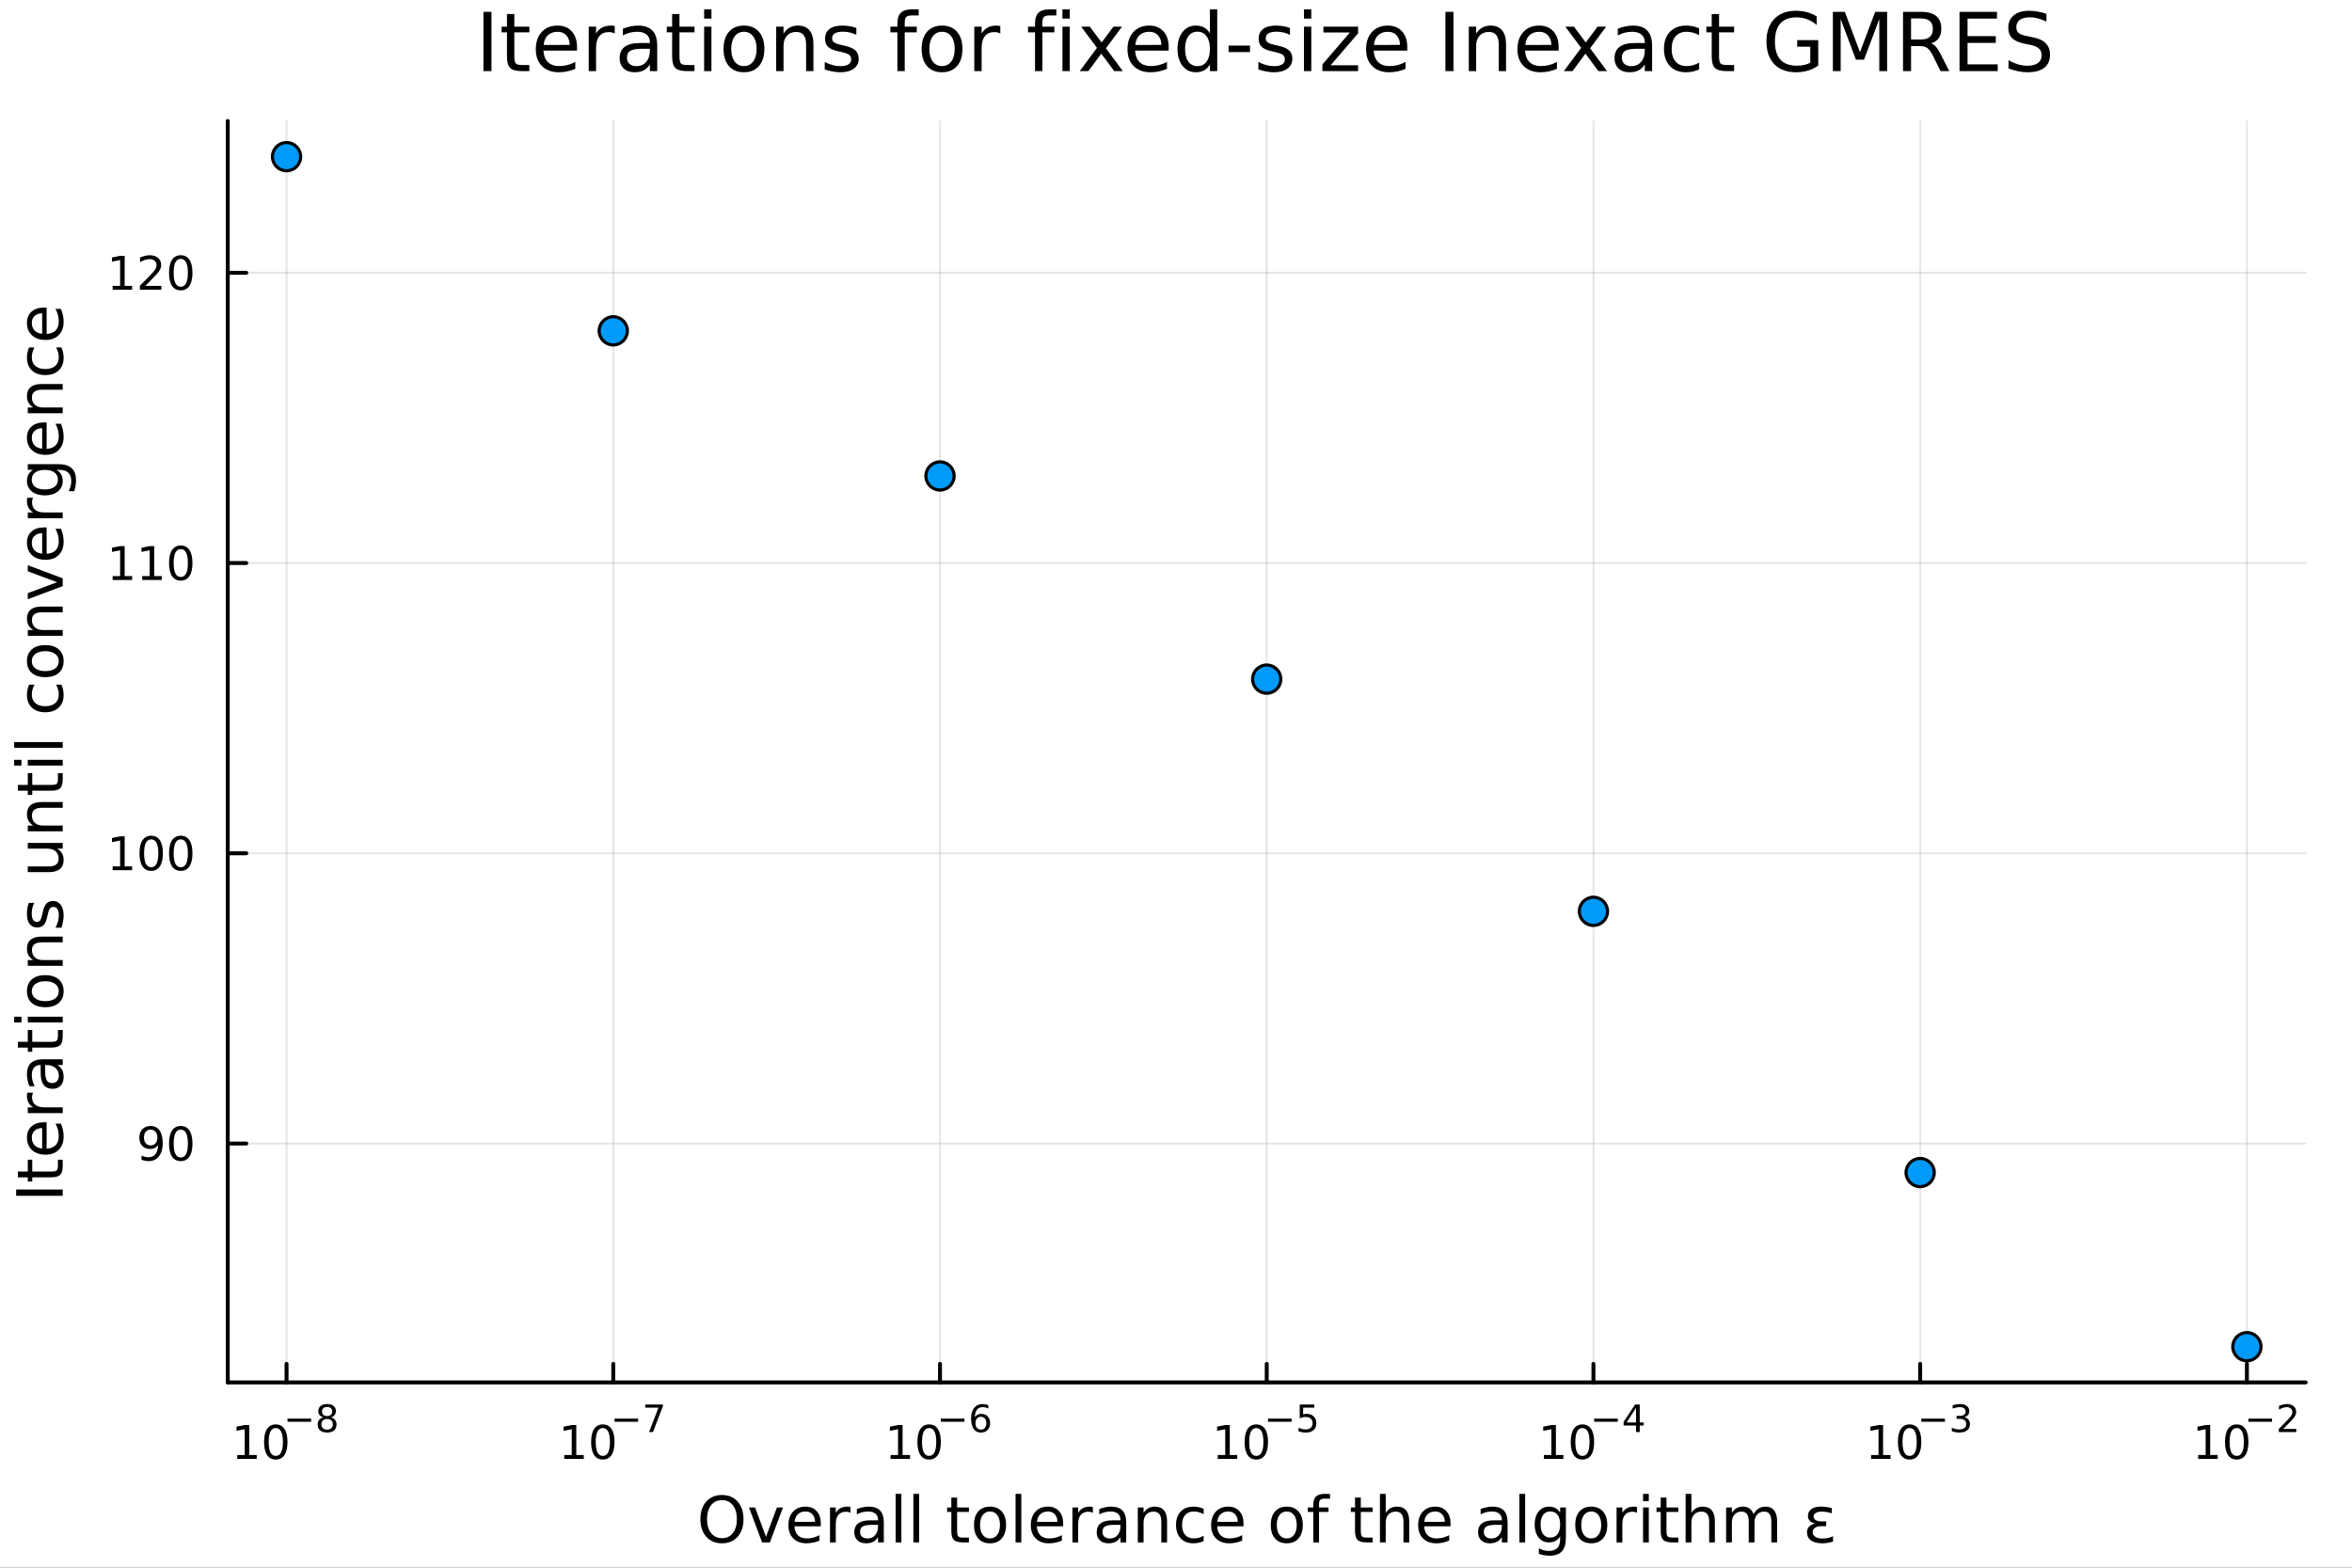 <svg xmlns="http://www.w3.org/2000/svg" xmlns:xlink="http://www.w3.org/1999/xlink" width="600" height="400" viewBox="0 0 2400 1600">
<rect x="0" y="0" width="2400" height="1600" fill="#333333" stroke="none"/>
<defs>
  <clipPath id="clip690">
    <rect x="0" y="0" width="2400" height="1600"></rect>
  </clipPath>
</defs>
<path clip-path="url(#clip690)" d="M0 1600 L2400 1600 L2400 0 L0 0  Z" fill="#ffffff" fill-rule="evenodd" fill-opacity="1"></path>
<defs>
  <clipPath id="clip691">
    <rect x="480" y="0" width="1681" height="1600"></rect>
  </clipPath>
</defs>
<path clip-path="url(#clip690)" d="M232.389 1410.9 L2352.76 1410.9 L2352.76 123.472 L232.389 123.472  Z" fill="#ffffff" fill-rule="evenodd" fill-opacity="1"></path>
<defs>
  <clipPath id="clip692">
    <rect x="232" y="123" width="2121" height="1288"></rect>
  </clipPath>
</defs>
<polyline clip-path="url(#clip692)" style="stroke:#000000; stroke-linecap:round; stroke-linejoin:round; stroke-width:2; stroke-opacity:0.1; fill:none" points="2292.75,1410.9 2292.75,123.472 "></polyline>
<polyline clip-path="url(#clip692)" style="stroke:#000000; stroke-linecap:round; stroke-linejoin:round; stroke-width:2; stroke-opacity:0.1; fill:none" points="1959.35,1410.9 1959.35,123.472 "></polyline>
<polyline clip-path="url(#clip692)" style="stroke:#000000; stroke-linecap:round; stroke-linejoin:round; stroke-width:2; stroke-opacity:0.1; fill:none" points="1625.96,1410.9 1625.96,123.472 "></polyline>
<polyline clip-path="url(#clip692)" style="stroke:#000000; stroke-linecap:round; stroke-linejoin:round; stroke-width:2; stroke-opacity:0.1; fill:none" points="1292.57,1410.9 1292.57,123.472 "></polyline>
<polyline clip-path="url(#clip692)" style="stroke:#000000; stroke-linecap:round; stroke-linejoin:round; stroke-width:2; stroke-opacity:0.1; fill:none" points="959.182,1410.9 959.182,123.472 "></polyline>
<polyline clip-path="url(#clip692)" style="stroke:#000000; stroke-linecap:round; stroke-linejoin:round; stroke-width:2; stroke-opacity:0.1; fill:none" points="625.791,1410.9 625.791,123.472 "></polyline>
<polyline clip-path="url(#clip692)" style="stroke:#000000; stroke-linecap:round; stroke-linejoin:round; stroke-width:2; stroke-opacity:0.1; fill:none" points="292.4,1410.9 292.4,123.472 "></polyline>
<polyline clip-path="url(#clip690)" style="stroke:#000000; stroke-linecap:round; stroke-linejoin:round; stroke-width:4; stroke-opacity:1; fill:none" points="232.389,1410.9 2352.76,1410.9 "></polyline>
<polyline clip-path="url(#clip690)" style="stroke:#000000; stroke-linecap:round; stroke-linejoin:round; stroke-width:4; stroke-opacity:1; fill:none" points="2292.75,1410.9 2292.75,1392 "></polyline>
<polyline clip-path="url(#clip690)" style="stroke:#000000; stroke-linecap:round; stroke-linejoin:round; stroke-width:4; stroke-opacity:1; fill:none" points="1959.35,1410.9 1959.35,1392 "></polyline>
<polyline clip-path="url(#clip690)" style="stroke:#000000; stroke-linecap:round; stroke-linejoin:round; stroke-width:4; stroke-opacity:1; fill:none" points="1625.96,1410.9 1625.96,1392 "></polyline>
<polyline clip-path="url(#clip690)" style="stroke:#000000; stroke-linecap:round; stroke-linejoin:round; stroke-width:4; stroke-opacity:1; fill:none" points="1292.57,1410.9 1292.57,1392 "></polyline>
<polyline clip-path="url(#clip690)" style="stroke:#000000; stroke-linecap:round; stroke-linejoin:round; stroke-width:4; stroke-opacity:1; fill:none" points="959.182,1410.9 959.182,1392 "></polyline>
<polyline clip-path="url(#clip690)" style="stroke:#000000; stroke-linecap:round; stroke-linejoin:round; stroke-width:4; stroke-opacity:1; fill:none" points="625.791,1410.9 625.791,1392 "></polyline>
<polyline clip-path="url(#clip690)" style="stroke:#000000; stroke-linecap:round; stroke-linejoin:round; stroke-width:4; stroke-opacity:1; fill:none" points="292.4,1410.9 292.4,1392 "></polyline>
<path clip-path="url(#clip690)" d="M2243.01 1485.02 L2250.65 1485.02 L2250.65 1458.66 L2242.34 1460.32 L2242.34 1456.06 L2250.6 1454.4 L2255.28 1454.4 L2255.28 1485.02 L2262.92 1485.02 L2262.92 1488.96 L2243.01 1488.96 L2243.01 1485.02 Z" fill="#000000" fill-rule="nonzero" fill-opacity="1"></path><path clip-path="url(#clip690)" d="M2282.36 1457.48 Q2278.75 1457.48 2276.92 1461.04 Q2275.12 1464.58 2275.12 1471.71 Q2275.12 1478.82 2276.92 1482.38 Q2278.75 1485.92 2282.36 1485.92 Q2286 1485.92 2287.8 1482.38 Q2289.63 1478.82 2289.63 1471.71 Q2289.63 1464.58 2287.8 1461.04 Q2286 1457.48 2282.36 1457.48 M2282.36 1453.77 Q2288.17 1453.77 2291.23 1458.38 Q2294.31 1462.96 2294.31 1471.71 Q2294.31 1480.44 2291.23 1485.04 Q2288.17 1489.63 2282.36 1489.63 Q2276.55 1489.63 2273.47 1485.04 Q2270.42 1480.44 2270.42 1471.71 Q2270.42 1462.96 2273.47 1458.38 Q2276.55 1453.77 2282.36 1453.77 Z" fill="#000000" fill-rule="nonzero" fill-opacity="1"></path><path clip-path="url(#clip690)" d="M2294.31 1447.87 L2318.42 1447.87 L2318.42 1451.07 L2294.31 1451.07 L2294.31 1447.87 Z" fill="#000000" fill-rule="nonzero" fill-opacity="1"></path><path clip-path="url(#clip690)" d="M2329.89 1458.35 L2343.15 1458.35 L2343.15 1461.55 L2325.32 1461.55 L2325.32 1458.35 Q2327.48 1456.11 2331.21 1452.35 Q2334.95 1448.57 2335.91 1447.48 Q2337.73 1445.43 2338.45 1444.02 Q2339.18 1442.59 2339.18 1441.22 Q2339.18 1438.98 2337.6 1437.57 Q2336.04 1436.16 2333.52 1436.16 Q2331.73 1436.16 2329.74 1436.78 Q2327.77 1437.4 2325.51 1438.66 L2325.51 1434.82 Q2327.8 1433.9 2329.8 1433.43 Q2331.79 1432.96 2333.45 1432.96 Q2337.81 1432.96 2340.41 1435.14 Q2343 1437.32 2343 1440.97 Q2343 1442.7 2342.34 1444.26 Q2341.7 1445.8 2339.99 1447.91 Q2339.52 1448.46 2337 1451.07 Q2334.48 1453.67 2329.89 1458.35 Z" fill="#000000" fill-rule="nonzero" fill-opacity="1"></path><path clip-path="url(#clip690)" d="M1909.23 1485.02 L1916.87 1485.02 L1916.87 1458.66 L1908.56 1460.32 L1908.56 1456.06 L1916.83 1454.4 L1921.5 1454.4 L1921.5 1485.02 L1929.14 1485.02 L1929.14 1488.96 L1909.23 1488.96 L1909.23 1485.02 Z" fill="#000000" fill-rule="nonzero" fill-opacity="1"></path><path clip-path="url(#clip690)" d="M1948.59 1457.48 Q1944.98 1457.48 1943.15 1461.04 Q1941.34 1464.58 1941.34 1471.71 Q1941.34 1478.82 1943.15 1482.38 Q1944.98 1485.92 1948.59 1485.92 Q1952.22 1485.92 1954.03 1482.38 Q1955.85 1478.82 1955.85 1471.71 Q1955.85 1464.58 1954.03 1461.04 Q1952.22 1457.48 1948.59 1457.48 M1948.59 1453.77 Q1954.4 1453.77 1957.45 1458.38 Q1960.53 1462.96 1960.53 1471.71 Q1960.53 1480.44 1957.45 1485.04 Q1954.4 1489.63 1948.59 1489.63 Q1942.78 1489.63 1939.7 1485.04 Q1936.64 1480.44 1936.64 1471.71 Q1936.64 1462.96 1939.7 1458.38 Q1942.78 1453.77 1948.59 1453.77 Z" fill="#000000" fill-rule="nonzero" fill-opacity="1"></path><path clip-path="url(#clip690)" d="M1960.53 1447.87 L1984.64 1447.87 L1984.64 1451.07 L1960.53 1451.07 L1960.53 1447.87 Z" fill="#000000" fill-rule="nonzero" fill-opacity="1"></path><path clip-path="url(#clip690)" d="M2004.35 1446.41 Q2007.08 1446.99 2008.6 1448.83 Q2010.15 1450.68 2010.15 1453.38 Q2010.15 1457.54 2007.29 1459.82 Q2004.43 1462.09 1999.16 1462.09 Q1997.39 1462.09 1995.51 1461.73 Q1993.65 1461.4 1991.66 1460.7 L1991.66 1457.03 Q1993.24 1457.95 1995.12 1458.42 Q1997 1458.89 1999.05 1458.89 Q2002.62 1458.89 2004.48 1457.48 Q2006.37 1456.07 2006.37 1453.38 Q2006.37 1450.9 2004.62 1449.51 Q2002.89 1448.1 1999.78 1448.1 L1996.51 1448.1 L1996.51 1444.98 L1999.93 1444.98 Q2002.74 1444.98 2004.22 1443.87 Q2005.71 1442.74 2005.71 1440.63 Q2005.71 1438.47 2004.16 1437.32 Q2002.64 1436.16 1999.78 1436.16 Q1998.22 1436.16 1996.43 1436.49 Q1994.65 1436.83 1992.5 1437.55 L1992.5 1434.16 Q1994.67 1433.56 1996.55 1433.26 Q1998.45 1432.96 2000.12 1432.96 Q2004.45 1432.96 2006.97 1434.93 Q2009.49 1436.89 2009.49 1440.24 Q2009.49 1442.57 2008.15 1444.19 Q2006.82 1445.79 2004.35 1446.41 Z" fill="#000000" fill-rule="nonzero" fill-opacity="1"></path><path clip-path="url(#clip690)" d="M1575.38 1485.02 L1583.02 1485.02 L1583.02 1458.66 L1574.71 1460.32 L1574.71 1456.06 L1582.98 1454.4 L1587.65 1454.4 L1587.65 1485.02 L1595.29 1485.02 L1595.29 1488.96 L1575.38 1488.96 L1575.38 1485.02 Z" fill="#000000" fill-rule="nonzero" fill-opacity="1"></path><path clip-path="url(#clip690)" d="M1614.73 1457.48 Q1611.12 1457.48 1609.29 1461.04 Q1607.49 1464.58 1607.49 1471.71 Q1607.49 1478.82 1609.29 1482.38 Q1611.12 1485.92 1614.73 1485.92 Q1618.37 1485.92 1620.17 1482.38 Q1622 1478.82 1622 1471.71 Q1622 1464.58 1620.17 1461.04 Q1618.37 1457.48 1614.73 1457.48 M1614.73 1453.77 Q1620.54 1453.77 1623.6 1458.38 Q1626.68 1462.96 1626.68 1471.71 Q1626.68 1480.44 1623.6 1485.04 Q1620.54 1489.63 1614.73 1489.63 Q1608.92 1489.63 1605.85 1485.04 Q1602.79 1480.44 1602.79 1471.71 Q1602.79 1462.96 1605.85 1458.38 Q1608.92 1453.77 1614.73 1453.77 Z" fill="#000000" fill-rule="nonzero" fill-opacity="1"></path><path clip-path="url(#clip690)" d="M1626.68 1447.87 L1650.79 1447.87 L1650.79 1451.07 L1626.68 1451.07 L1626.68 1447.87 Z" fill="#000000" fill-rule="nonzero" fill-opacity="1"></path><path clip-path="url(#clip690)" d="M1669.43 1436.78 L1659.84 1451.77 L1669.43 1451.77 L1669.43 1436.78 M1668.43 1433.47 L1673.21 1433.47 L1673.21 1451.77 L1677.22 1451.77 L1677.22 1454.93 L1673.21 1454.93 L1673.21 1461.55 L1669.43 1461.55 L1669.43 1454.93 L1656.75 1454.93 L1656.75 1451.26 L1668.43 1433.47 Z" fill="#000000" fill-rule="nonzero" fill-opacity="1"></path><path clip-path="url(#clip690)" d="M1242.59 1485.02 L1250.23 1485.02 L1250.23 1458.66 L1241.92 1460.32 L1241.92 1456.06 L1250.19 1454.4 L1254.86 1454.4 L1254.86 1485.02 L1262.5 1485.02 L1262.5 1488.96 L1242.59 1488.96 L1242.59 1485.02 Z" fill="#000000" fill-rule="nonzero" fill-opacity="1"></path><path clip-path="url(#clip690)" d="M1281.95 1457.48 Q1278.33 1457.48 1276.51 1461.04 Q1274.7 1464.58 1274.7 1471.71 Q1274.7 1478.82 1276.51 1482.38 Q1278.33 1485.92 1281.95 1485.92 Q1285.58 1485.92 1287.39 1482.38 Q1289.21 1478.82 1289.21 1471.71 Q1289.21 1464.58 1287.39 1461.04 Q1285.58 1457.48 1281.95 1457.48 M1281.95 1453.77 Q1287.76 1453.77 1290.81 1458.38 Q1293.89 1462.96 1293.89 1471.71 Q1293.89 1480.44 1290.81 1485.04 Q1287.76 1489.63 1281.95 1489.63 Q1276.14 1489.63 1273.06 1485.04 Q1270 1480.44 1270 1471.71 Q1270 1462.96 1273.06 1458.38 Q1276.14 1453.77 1281.95 1453.77 Z" fill="#000000" fill-rule="nonzero" fill-opacity="1"></path><path clip-path="url(#clip690)" d="M1293.89 1447.87 L1318 1447.87 L1318 1451.07 L1293.89 1451.07 L1293.89 1447.87 Z" fill="#000000" fill-rule="nonzero" fill-opacity="1"></path><path clip-path="url(#clip690)" d="M1326.24 1433.47 L1341.15 1433.47 L1341.15 1436.66 L1329.72 1436.66 L1329.72 1443.55 Q1330.55 1443.27 1331.37 1443.13 Q1332.2 1442.98 1333.03 1442.98 Q1337.73 1442.98 1340.48 1445.56 Q1343.22 1448.14 1343.22 1452.54 Q1343.22 1457.07 1340.4 1459.59 Q1337.58 1462.09 1332.45 1462.09 Q1330.68 1462.09 1328.83 1461.79 Q1327.01 1461.49 1325.05 1460.89 L1325.05 1457.07 Q1326.75 1457.99 1328.55 1458.44 Q1330.36 1458.89 1332.37 1458.89 Q1335.62 1458.89 1337.52 1457.18 Q1339.42 1455.47 1339.42 1452.54 Q1339.42 1449.6 1337.52 1447.89 Q1335.62 1446.18 1332.37 1446.18 Q1330.85 1446.18 1329.32 1446.52 Q1327.82 1446.86 1326.24 1447.57 L1326.24 1433.47 Z" fill="#000000" fill-rule="nonzero" fill-opacity="1"></path><path clip-path="url(#clip690)" d="M908.733 1485.02 L916.372 1485.02 L916.372 1458.66 L908.061 1460.32 L908.061 1456.06 L916.325 1454.4 L921.001 1454.4 L921.001 1485.02 L928.64 1485.02 L928.64 1488.96 L908.733 1488.96 L908.733 1485.02 Z" fill="#000000" fill-rule="nonzero" fill-opacity="1"></path><path clip-path="url(#clip690)" d="M948.084 1457.48 Q944.473 1457.48 942.645 1461.04 Q940.839 1464.58 940.839 1471.71 Q940.839 1478.82 942.645 1482.38 Q944.473 1485.92 948.084 1485.92 Q951.719 1485.92 953.524 1482.38 Q955.353 1478.82 955.353 1471.71 Q955.353 1464.58 953.524 1461.04 Q951.719 1457.48 948.084 1457.48 M948.084 1453.77 Q953.895 1453.77 956.95 1458.38 Q960.029 1462.96 960.029 1471.71 Q960.029 1480.44 956.95 1485.04 Q953.895 1489.63 948.084 1489.63 Q942.274 1489.63 939.196 1485.04 Q936.14 1480.44 936.14 1471.71 Q936.14 1462.96 939.196 1458.38 Q942.274 1453.77 948.084 1453.77 Z" fill="#000000" fill-rule="nonzero" fill-opacity="1"></path><path clip-path="url(#clip690)" d="M960.029 1447.87 L984.14 1447.87 L984.14 1451.07 L960.029 1451.07 L960.029 1447.87 Z" fill="#000000" fill-rule="nonzero" fill-opacity="1"></path><path clip-path="url(#clip690)" d="M1000.94 1445.99 Q998.378 1445.99 996.873 1447.74 Q995.387 1449.49 995.387 1452.54 Q995.387 1455.57 996.873 1457.33 Q998.378 1459.08 1000.94 1459.08 Q1003.49 1459.08 1004.98 1457.33 Q1006.48 1455.57 1006.48 1452.54 Q1006.48 1449.49 1004.98 1447.74 Q1003.49 1445.99 1000.94 1445.99 M1008.48 1434.09 L1008.48 1437.55 Q1007.05 1436.87 1005.58 1436.51 Q1004.13 1436.16 1002.7 1436.16 Q998.942 1436.16 996.948 1438.69 Q994.974 1441.23 994.691 1446.37 Q995.801 1444.73 997.475 1443.87 Q999.149 1442.98 1001.16 1442.98 Q1005.39 1442.98 1007.84 1445.56 Q1010.3 1448.12 1010.3 1452.54 Q1010.3 1456.86 1007.74 1459.48 Q1005.19 1462.09 1000.94 1462.09 Q996.064 1462.09 993.488 1458.37 Q990.911 1454.62 990.911 1447.53 Q990.911 1440.88 994.071 1436.93 Q997.23 1432.96 1002.55 1432.96 Q1003.98 1432.96 1005.43 1433.24 Q1006.9 1433.52 1008.48 1434.09 Z" fill="#000000" fill-rule="nonzero" fill-opacity="1"></path><path clip-path="url(#clip690)" d="M575.774 1485.02 L583.413 1485.02 L583.413 1458.66 L575.103 1460.32 L575.103 1456.06 L583.367 1454.4 L588.043 1454.4 L588.043 1485.02 L595.682 1485.02 L595.682 1488.96 L575.774 1488.96 L575.774 1485.02 Z" fill="#000000" fill-rule="nonzero" fill-opacity="1"></path><path clip-path="url(#clip690)" d="M615.126 1457.48 Q611.515 1457.48 609.686 1461.04 Q607.881 1464.58 607.881 1471.71 Q607.881 1478.82 609.686 1482.38 Q611.515 1485.92 615.126 1485.92 Q618.76 1485.92 620.566 1482.38 Q622.394 1478.82 622.394 1471.71 Q622.394 1464.58 620.566 1461.04 Q618.76 1457.48 615.126 1457.48 M615.126 1453.77 Q620.936 1453.77 623.992 1458.38 Q627.07 1462.96 627.07 1471.71 Q627.07 1480.44 623.992 1485.04 Q620.936 1489.63 615.126 1489.63 Q609.316 1489.63 606.237 1485.04 Q603.182 1480.44 603.182 1471.71 Q603.182 1462.96 606.237 1458.38 Q609.316 1453.77 615.126 1453.77 Z" fill="#000000" fill-rule="nonzero" fill-opacity="1"></path><path clip-path="url(#clip690)" d="M627.07 1447.87 L651.182 1447.87 L651.182 1451.07 L627.07 1451.07 L627.07 1447.87 Z" fill="#000000" fill-rule="nonzero" fill-opacity="1"></path><path clip-path="url(#clip690)" d="M658.423 1433.47 L676.478 1433.47 L676.478 1435.08 L666.285 1461.55 L662.316 1461.55 L671.908 1436.66 L658.423 1436.66 L658.423 1433.47 Z" fill="#000000" fill-rule="nonzero" fill-opacity="1"></path><path clip-path="url(#clip690)" d="M242.054 1485.02 L249.693 1485.02 L249.693 1458.66 L241.383 1460.32 L241.383 1456.06 L249.647 1454.4 L254.323 1454.4 L254.323 1485.02 L261.962 1485.02 L261.962 1488.96 L242.054 1488.96 L242.054 1485.02 Z" fill="#000000" fill-rule="nonzero" fill-opacity="1"></path><path clip-path="url(#clip690)" d="M281.406 1457.48 Q277.795 1457.48 275.966 1461.04 Q274.161 1464.58 274.161 1471.71 Q274.161 1478.82 275.966 1482.38 Q277.795 1485.92 281.406 1485.92 Q285.04 1485.92 286.846 1482.38 Q288.674 1478.82 288.674 1471.71 Q288.674 1464.58 286.846 1461.04 Q285.04 1457.48 281.406 1457.48 M281.406 1453.77 Q287.216 1453.77 290.272 1458.38 Q293.35 1462.96 293.35 1471.71 Q293.35 1480.44 290.272 1485.04 Q287.216 1489.63 281.406 1489.63 Q275.596 1489.63 272.517 1485.04 Q269.461 1480.44 269.461 1471.71 Q269.461 1462.96 272.517 1458.38 Q275.596 1453.77 281.406 1453.77 Z" fill="#000000" fill-rule="nonzero" fill-opacity="1"></path><path clip-path="url(#clip690)" d="M293.35 1447.87 L317.462 1447.87 L317.462 1451.07 L293.35 1451.07 L293.35 1447.87 Z" fill="#000000" fill-rule="nonzero" fill-opacity="1"></path><path clip-path="url(#clip690)" d="M333.787 1448.21 Q331.079 1448.21 329.518 1449.66 Q327.975 1451.11 327.975 1453.65 Q327.975 1456.19 329.518 1457.63 Q331.079 1459.08 333.787 1459.08 Q336.495 1459.08 338.056 1457.63 Q339.617 1456.17 339.617 1453.65 Q339.617 1451.11 338.056 1449.66 Q336.514 1448.21 333.787 1448.21 M329.988 1446.59 Q327.543 1445.99 326.17 1444.32 Q324.816 1442.64 324.816 1440.24 Q324.816 1436.87 327.204 1434.91 Q329.612 1432.96 333.787 1432.96 Q337.981 1432.96 340.37 1434.91 Q342.758 1436.87 342.758 1440.24 Q342.758 1442.64 341.385 1444.32 Q340.031 1445.99 337.605 1446.59 Q340.351 1447.23 341.874 1449.1 Q343.417 1450.96 343.417 1453.65 Q343.417 1457.73 340.915 1459.91 Q338.432 1462.09 333.787 1462.09 Q329.141 1462.09 326.64 1459.91 Q324.157 1457.73 324.157 1453.65 Q324.157 1450.96 325.7 1449.1 Q327.242 1447.23 329.988 1446.59 M328.596 1440.59 Q328.596 1442.78 329.95 1444 Q331.323 1445.22 333.787 1445.22 Q336.232 1445.22 337.605 1444 Q338.997 1442.78 338.997 1440.59 Q338.997 1438.41 337.605 1437.19 Q336.232 1435.97 333.787 1435.97 Q331.323 1435.97 329.95 1437.19 Q328.596 1438.41 328.596 1440.59 Z" fill="#000000" fill-rule="nonzero" fill-opacity="1"></path><path clip-path="url(#clip690)" d="M736.719 1531.03 Q729.717 1531.03 725.579 1536.25 Q721.473 1541.47 721.473 1550.47 Q721.473 1559.45 725.579 1564.67 Q729.717 1569.89 736.719 1569.89 Q743.721 1569.89 747.795 1564.67 Q751.901 1559.45 751.901 1550.47 Q751.901 1541.47 747.795 1536.25 Q743.721 1531.03 736.719 1531.03 M736.719 1525.81 Q746.713 1525.81 752.697 1532.52 Q758.681 1539.21 758.681 1550.47 Q758.681 1561.71 752.697 1568.42 Q746.713 1575.11 736.719 1575.11 Q726.693 1575.11 720.678 1568.42 Q714.694 1561.74 714.694 1550.47 Q714.694 1539.21 720.678 1532.52 Q726.693 1525.81 736.719 1525.81 Z" fill="#000000" fill-rule="nonzero" fill-opacity="1"></path><path clip-path="url(#clip690)" d="M764.283 1538.54 L770.489 1538.54 L781.629 1568.46 L792.769 1538.54 L798.976 1538.54 L785.608 1574.19 L777.651 1574.19 L764.283 1538.54 Z" fill="#000000" fill-rule="nonzero" fill-opacity="1"></path><path clip-path="url(#clip690)" d="M837.552 1554.9 L837.552 1557.76 L810.625 1557.76 Q811.007 1563.81 814.253 1566.99 Q817.532 1570.14 823.356 1570.14 Q826.73 1570.14 829.881 1569.32 Q833.064 1568.49 836.183 1566.83 L836.183 1572.37 Q833.032 1573.71 829.722 1574.41 Q826.412 1575.11 823.006 1575.11 Q814.476 1575.11 809.479 1570.14 Q804.514 1565.18 804.514 1556.71 Q804.514 1547.96 809.225 1542.83 Q813.967 1537.68 821.988 1537.68 Q829.181 1537.68 833.351 1542.33 Q837.552 1546.94 837.552 1554.9 M831.695 1553.18 Q831.632 1548.37 828.99 1545.51 Q826.38 1542.64 822.051 1542.64 Q817.15 1542.64 814.19 1545.41 Q811.262 1548.18 810.816 1553.21 L831.695 1553.18 Z" fill="#000000" fill-rule="nonzero" fill-opacity="1"></path><path clip-path="url(#clip690)" d="M867.821 1544.01 Q866.834 1543.44 865.657 1543.18 Q864.511 1542.9 863.11 1542.9 Q858.145 1542.9 855.471 1546.14 Q852.83 1549.36 852.83 1555.41 L852.83 1574.19 L846.941 1574.19 L846.941 1538.54 L852.83 1538.54 L852.83 1544.08 Q854.676 1540.83 857.636 1539.27 Q860.596 1537.68 864.829 1537.68 Q865.434 1537.68 866.166 1537.77 Q866.898 1537.84 867.789 1538 L867.821 1544.01 Z" fill="#000000" fill-rule="nonzero" fill-opacity="1"></path><path clip-path="url(#clip690)" d="M890.164 1556.27 Q883.067 1556.27 880.329 1557.89 Q877.592 1559.51 877.592 1563.43 Q877.592 1566.55 879.629 1568.39 Q881.698 1570.21 885.231 1570.21 Q890.101 1570.21 893.029 1566.77 Q895.989 1563.3 895.989 1557.57 L895.989 1556.27 L890.164 1556.27 M901.846 1553.85 L901.846 1574.19 L895.989 1574.19 L895.989 1568.77 Q893.984 1572.02 890.992 1573.58 Q888 1575.11 883.671 1575.11 Q878.197 1575.11 874.95 1572.05 Q871.736 1568.97 871.736 1563.81 Q871.736 1557.79 875.746 1554.74 Q879.788 1551.68 887.777 1551.68 L895.989 1551.68 L895.989 1551.11 Q895.989 1547.07 893.316 1544.87 Q890.674 1542.64 885.868 1542.64 Q882.812 1542.64 879.916 1543.38 Q877.019 1544.11 874.346 1545.57 L874.346 1540.16 Q877.56 1538.92 880.584 1538.31 Q883.608 1537.68 886.472 1537.68 Q894.207 1537.68 898.026 1541.69 Q901.846 1545.7 901.846 1553.85 Z" fill="#000000" fill-rule="nonzero" fill-opacity="1"></path><path clip-path="url(#clip690)" d="M913.909 1524.66 L919.765 1524.66 L919.765 1574.19 L913.909 1574.19 L913.909 1524.66 Z" fill="#000000" fill-rule="nonzero" fill-opacity="1"></path><path clip-path="url(#clip690)" d="M932.019 1524.66 L937.875 1524.66 L937.875 1574.19 L932.019 1574.19 L932.019 1524.66 Z" fill="#000000" fill-rule="nonzero" fill-opacity="1"></path><path clip-path="url(#clip690)" d="M976.643 1528.42 L976.643 1538.54 L988.706 1538.54 L988.706 1543.09 L976.643 1543.09 L976.643 1562.44 Q976.643 1566.8 977.82 1568.04 Q979.03 1569.28 982.69 1569.28 L988.706 1569.28 L988.706 1574.19 L982.69 1574.19 Q975.911 1574.19 973.332 1571.67 Q970.754 1569.12 970.754 1562.44 L970.754 1543.09 L966.457 1543.09 L966.457 1538.54 L970.754 1538.54 L970.754 1528.42 L976.643 1528.42 Z" fill="#000000" fill-rule="nonzero" fill-opacity="1"></path><path clip-path="url(#clip690)" d="M1010.22 1542.64 Q1005.51 1542.64 1002.77 1546.34 Q1000.04 1550 1000.04 1556.39 Q1000.04 1562.79 1002.74 1566.48 Q1005.48 1570.14 1010.22 1570.14 Q1014.9 1570.14 1017.64 1566.45 Q1020.38 1562.76 1020.38 1556.39 Q1020.38 1550.06 1017.64 1546.37 Q1014.9 1542.64 1010.22 1542.64 M1010.22 1537.68 Q1017.86 1537.68 1022.22 1542.64 Q1026.58 1547.61 1026.58 1556.39 Q1026.58 1565.15 1022.22 1570.14 Q1017.86 1575.11 1010.22 1575.11 Q1002.55 1575.11 998.191 1570.14 Q993.862 1565.15 993.862 1556.39 Q993.862 1547.61 998.191 1542.64 Q1002.55 1537.68 1010.22 1537.68 Z" fill="#000000" fill-rule="nonzero" fill-opacity="1"></path><path clip-path="url(#clip690)" d="M1036.29 1524.66 L1042.15 1524.66 L1042.15 1574.19 L1036.29 1574.19 L1036.29 1524.66 Z" fill="#000000" fill-rule="nonzero" fill-opacity="1"></path><path clip-path="url(#clip690)" d="M1084.89 1554.9 L1084.89 1557.76 L1057.96 1557.76 Q1058.35 1563.81 1061.59 1566.99 Q1064.87 1570.14 1070.7 1570.14 Q1074.07 1570.14 1077.22 1569.32 Q1080.4 1568.49 1083.52 1566.83 L1083.52 1572.37 Q1080.37 1573.71 1077.06 1574.41 Q1073.75 1575.11 1070.35 1575.11 Q1061.82 1575.11 1056.82 1570.14 Q1051.85 1565.18 1051.85 1556.71 Q1051.85 1547.96 1056.56 1542.83 Q1061.31 1537.68 1069.33 1537.68 Q1076.52 1537.68 1080.69 1542.33 Q1084.89 1546.94 1084.89 1554.9 M1079.03 1553.18 Q1078.97 1548.37 1076.33 1545.51 Q1073.72 1542.64 1069.39 1542.64 Q1064.49 1542.64 1061.53 1545.41 Q1058.6 1548.18 1058.16 1553.21 L1079.03 1553.18 Z" fill="#000000" fill-rule="nonzero" fill-opacity="1"></path><path clip-path="url(#clip690)" d="M1115.16 1544.01 Q1114.17 1543.44 1113 1543.18 Q1111.85 1542.9 1110.45 1542.9 Q1105.48 1542.9 1102.81 1546.14 Q1100.17 1549.36 1100.17 1555.41 L1100.17 1574.19 L1094.28 1574.19 L1094.28 1538.54 L1100.17 1538.54 L1100.17 1544.08 Q1102.02 1540.83 1104.98 1539.27 Q1107.94 1537.68 1112.17 1537.68 Q1112.77 1537.68 1113.51 1537.77 Q1114.24 1537.84 1115.13 1538 L1115.16 1544.01 Z" fill="#000000" fill-rule="nonzero" fill-opacity="1"></path><path clip-path="url(#clip690)" d="M1137.5 1556.27 Q1130.41 1556.27 1127.67 1557.89 Q1124.93 1559.51 1124.93 1563.43 Q1124.93 1566.55 1126.97 1568.39 Q1129.04 1570.21 1132.57 1570.21 Q1137.44 1570.21 1140.37 1566.77 Q1143.33 1563.3 1143.33 1557.57 L1143.33 1556.27 L1137.5 1556.27 M1149.19 1553.85 L1149.19 1574.19 L1143.33 1574.19 L1143.33 1568.77 Q1141.32 1572.02 1138.33 1573.58 Q1135.34 1575.11 1131.01 1575.11 Q1125.54 1575.11 1122.29 1572.05 Q1119.08 1568.97 1119.08 1563.81 Q1119.08 1557.79 1123.09 1554.74 Q1127.13 1551.68 1135.12 1551.68 L1143.33 1551.68 L1143.33 1551.11 Q1143.33 1547.07 1140.66 1544.87 Q1138.01 1542.64 1133.21 1542.64 Q1130.15 1542.64 1127.26 1543.38 Q1124.36 1544.11 1121.69 1545.57 L1121.69 1540.16 Q1124.9 1538.92 1127.92 1538.31 Q1130.95 1537.68 1133.81 1537.68 Q1141.55 1537.68 1145.37 1541.69 Q1149.19 1545.7 1149.19 1553.85 Z" fill="#000000" fill-rule="nonzero" fill-opacity="1"></path><path clip-path="url(#clip690)" d="M1190.88 1552.67 L1190.88 1574.19 L1185.02 1574.19 L1185.02 1552.86 Q1185.02 1547.8 1183.05 1545.29 Q1181.08 1542.77 1177.13 1542.77 Q1172.39 1542.77 1169.65 1545.79 Q1166.91 1548.82 1166.91 1554.04 L1166.91 1574.19 L1161.03 1574.19 L1161.03 1538.54 L1166.91 1538.54 L1166.91 1544.08 Q1169.01 1540.86 1171.85 1539.27 Q1174.71 1537.68 1178.44 1537.68 Q1184.58 1537.68 1187.73 1541.5 Q1190.88 1545.29 1190.88 1552.67 Z" fill="#000000" fill-rule="nonzero" fill-opacity="1"></path><path clip-path="url(#clip690)" d="M1228.22 1539.91 L1228.22 1545.38 Q1225.73 1544.01 1223.22 1543.34 Q1220.74 1542.64 1218.19 1542.64 Q1212.49 1542.64 1209.34 1546.27 Q1206.19 1549.87 1206.19 1556.39 Q1206.19 1562.92 1209.34 1566.55 Q1212.49 1570.14 1218.19 1570.14 Q1220.74 1570.14 1223.22 1569.47 Q1225.73 1568.77 1228.22 1567.41 L1228.22 1572.82 Q1225.76 1573.96 1223.12 1574.54 Q1220.51 1575.11 1217.55 1575.11 Q1209.5 1575.11 1204.76 1570.05 Q1200.02 1564.99 1200.02 1556.39 Q1200.02 1547.67 1204.79 1542.68 Q1209.6 1537.68 1217.93 1537.68 Q1220.64 1537.68 1223.22 1538.25 Q1225.8 1538.79 1228.22 1539.91 Z" fill="#000000" fill-rule="nonzero" fill-opacity="1"></path><path clip-path="url(#clip690)" d="M1268.89 1554.9 L1268.89 1557.76 L1241.97 1557.76 Q1242.35 1563.81 1245.59 1566.99 Q1248.87 1570.14 1254.7 1570.14 Q1258.07 1570.14 1261.22 1569.32 Q1264.4 1568.49 1267.52 1566.83 L1267.52 1572.37 Q1264.37 1573.71 1261.06 1574.41 Q1257.75 1575.11 1254.35 1575.11 Q1245.82 1575.11 1240.82 1570.14 Q1235.85 1565.18 1235.85 1556.71 Q1235.85 1547.96 1240.56 1542.83 Q1245.31 1537.68 1253.33 1537.68 Q1260.52 1537.68 1264.69 1542.33 Q1268.89 1546.94 1268.89 1554.9 M1263.04 1553.18 Q1262.97 1548.37 1260.33 1545.51 Q1257.72 1542.64 1253.39 1542.64 Q1248.49 1542.64 1245.53 1545.41 Q1242.6 1548.18 1242.16 1553.21 L1263.04 1553.18 Z" fill="#000000" fill-rule="nonzero" fill-opacity="1"></path><path clip-path="url(#clip690)" d="M1313.04 1542.64 Q1308.33 1542.64 1305.59 1546.34 Q1302.85 1550 1302.85 1556.39 Q1302.85 1562.79 1305.56 1566.48 Q1308.3 1570.14 1313.04 1570.14 Q1317.72 1570.14 1320.45 1566.45 Q1323.19 1562.76 1323.19 1556.39 Q1323.19 1550.06 1320.45 1546.37 Q1317.72 1542.64 1313.04 1542.64 M1313.04 1537.68 Q1320.68 1537.68 1325.04 1542.64 Q1329.4 1547.61 1329.4 1556.39 Q1329.4 1565.15 1325.04 1570.14 Q1320.68 1575.11 1313.04 1575.11 Q1305.37 1575.11 1301.01 1570.14 Q1296.68 1565.15 1296.68 1556.39 Q1296.68 1547.61 1301.01 1542.64 Q1305.37 1537.68 1313.04 1537.68 Z" fill="#000000" fill-rule="nonzero" fill-opacity="1"></path><path clip-path="url(#clip690)" d="M1357.15 1524.66 L1357.15 1529.53 L1351.55 1529.53 Q1348.4 1529.53 1347.16 1530.8 Q1345.95 1532.08 1345.95 1535.39 L1345.95 1538.54 L1355.59 1538.54 L1355.59 1543.09 L1345.95 1543.09 L1345.95 1574.19 L1340.06 1574.19 L1340.06 1543.09 L1334.46 1543.09 L1334.46 1538.54 L1340.06 1538.54 L1340.06 1536.05 Q1340.06 1530.1 1342.83 1527.4 Q1345.6 1524.66 1351.61 1524.66 L1357.15 1524.66 Z" fill="#000000" fill-rule="nonzero" fill-opacity="1"></path><path clip-path="url(#clip690)" d="M1388.57 1528.42 L1388.57 1538.54 L1400.63 1538.54 L1400.63 1543.09 L1388.57 1543.09 L1388.57 1562.44 Q1388.57 1566.8 1389.75 1568.04 Q1390.95 1569.28 1394.61 1569.28 L1400.63 1569.28 L1400.63 1574.19 L1394.61 1574.19 Q1387.84 1574.19 1385.26 1571.67 Q1382.68 1569.12 1382.68 1562.44 L1382.68 1543.09 L1378.38 1543.09 L1378.38 1538.54 L1382.68 1538.54 L1382.68 1528.42 L1388.57 1528.42 Z" fill="#000000" fill-rule="nonzero" fill-opacity="1"></path><path clip-path="url(#clip690)" d="M1437.97 1552.67 L1437.97 1574.19 L1432.11 1574.19 L1432.11 1552.86 Q1432.11 1547.8 1430.14 1545.29 Q1428.16 1542.77 1424.22 1542.77 Q1419.47 1542.77 1416.74 1545.79 Q1414 1548.82 1414 1554.04 L1414 1574.19 L1408.11 1574.19 L1408.11 1524.66 L1414 1524.66 L1414 1544.08 Q1416.1 1540.86 1418.93 1539.27 Q1421.8 1537.68 1425.52 1537.68 Q1431.66 1537.68 1434.81 1541.5 Q1437.97 1545.29 1437.97 1552.67 Z" fill="#000000" fill-rule="nonzero" fill-opacity="1"></path><path clip-path="url(#clip690)" d="M1480.14 1554.9 L1480.14 1557.76 L1453.21 1557.76 Q1453.59 1563.81 1456.84 1566.99 Q1460.12 1570.14 1465.94 1570.14 Q1469.32 1570.14 1472.47 1569.32 Q1475.65 1568.49 1478.77 1566.83 L1478.77 1572.37 Q1475.62 1573.71 1472.31 1574.41 Q1469 1575.11 1465.59 1575.11 Q1457.06 1575.11 1452.07 1570.14 Q1447.1 1565.18 1447.1 1556.71 Q1447.1 1547.96 1451.81 1542.83 Q1456.55 1537.68 1464.57 1537.68 Q1471.77 1537.68 1475.94 1542.33 Q1480.14 1546.94 1480.14 1554.9 M1474.28 1553.18 Q1474.22 1548.37 1471.58 1545.51 Q1468.97 1542.64 1464.64 1542.64 Q1459.74 1542.64 1456.78 1545.41 Q1453.85 1548.18 1453.4 1553.21 L1474.28 1553.18 Z" fill="#000000" fill-rule="nonzero" fill-opacity="1"></path><path clip-path="url(#clip690)" d="M1526.67 1556.27 Q1519.57 1556.27 1516.84 1557.89 Q1514.1 1559.51 1514.1 1563.43 Q1514.1 1566.55 1516.14 1568.39 Q1518.21 1570.21 1521.74 1570.21 Q1526.61 1570.21 1529.54 1566.77 Q1532.5 1563.3 1532.5 1557.57 L1532.5 1556.27 L1526.67 1556.27 M1538.35 1553.85 L1538.35 1574.19 L1532.5 1574.19 L1532.5 1568.77 Q1530.49 1572.02 1527.5 1573.58 Q1524.51 1575.11 1520.18 1575.11 Q1514.7 1575.11 1511.46 1572.05 Q1508.24 1568.97 1508.24 1563.81 Q1508.24 1557.79 1512.25 1554.74 Q1516.3 1551.68 1524.28 1551.68 L1532.5 1551.68 L1532.5 1551.11 Q1532.5 1547.07 1529.82 1544.87 Q1527.18 1542.64 1522.37 1542.64 Q1519.32 1542.64 1516.42 1543.38 Q1513.53 1544.11 1510.85 1545.57 L1510.85 1540.16 Q1514.07 1538.92 1517.09 1538.31 Q1520.11 1537.68 1522.98 1537.68 Q1530.71 1537.68 1534.53 1541.69 Q1538.35 1545.7 1538.35 1553.85 Z" fill="#000000" fill-rule="nonzero" fill-opacity="1"></path><path clip-path="url(#clip690)" d="M1550.42 1524.66 L1556.27 1524.66 L1556.27 1574.19 L1550.42 1574.19 L1550.42 1524.66 Z" fill="#000000" fill-rule="nonzero" fill-opacity="1"></path><path clip-path="url(#clip690)" d="M1591.98 1555.95 Q1591.98 1549.58 1589.34 1546.08 Q1586.73 1542.58 1581.99 1542.58 Q1577.28 1542.58 1574.64 1546.08 Q1572.03 1549.58 1572.03 1555.95 Q1572.03 1562.28 1574.64 1565.78 Q1577.28 1569.28 1581.99 1569.28 Q1586.73 1569.28 1589.34 1565.78 Q1591.98 1562.28 1591.98 1555.95 M1597.84 1569.76 Q1597.84 1578.86 1593.8 1583.29 Q1589.76 1587.74 1581.42 1587.74 Q1578.33 1587.74 1575.59 1587.27 Q1572.85 1586.82 1570.28 1585.87 L1570.28 1580.17 Q1572.85 1581.57 1575.37 1582.24 Q1577.88 1582.91 1580.49 1582.91 Q1586.25 1582.91 1589.12 1579.88 Q1591.98 1576.89 1591.98 1570.81 L1591.98 1567.92 Q1590.17 1571.07 1587.34 1572.63 Q1584.5 1574.19 1580.56 1574.19 Q1574 1574.19 1569.99 1569.19 Q1565.98 1564.19 1565.98 1555.95 Q1565.98 1547.67 1569.99 1542.68 Q1574 1537.68 1580.56 1537.68 Q1584.5 1537.68 1587.34 1539.24 Q1590.17 1540.8 1591.98 1543.95 L1591.98 1538.54 L1597.84 1538.54 L1597.84 1569.76 Z" fill="#000000" fill-rule="nonzero" fill-opacity="1"></path><path clip-path="url(#clip690)" d="M1623.72 1542.64 Q1619.01 1542.64 1616.27 1546.34 Q1613.53 1550 1613.53 1556.39 Q1613.53 1562.79 1616.24 1566.48 Q1618.97 1570.14 1623.72 1570.14 Q1628.4 1570.14 1631.13 1566.45 Q1633.87 1562.76 1633.87 1556.39 Q1633.87 1550.06 1631.13 1546.37 Q1628.4 1542.64 1623.72 1542.64 M1623.72 1537.68 Q1631.36 1537.68 1635.72 1542.64 Q1640.08 1547.61 1640.08 1556.39 Q1640.08 1565.15 1635.72 1570.14 Q1631.36 1575.11 1623.72 1575.11 Q1616.05 1575.11 1611.69 1570.14 Q1607.36 1565.15 1607.36 1556.39 Q1607.36 1547.61 1611.69 1542.64 Q1616.05 1537.68 1623.72 1537.68 Z" fill="#000000" fill-rule="nonzero" fill-opacity="1"></path><path clip-path="url(#clip690)" d="M1670.44 1544.01 Q1669.45 1543.44 1668.28 1543.18 Q1667.13 1542.9 1665.73 1542.9 Q1660.77 1542.9 1658.09 1546.14 Q1655.45 1549.36 1655.45 1555.41 L1655.45 1574.19 L1649.56 1574.19 L1649.56 1538.54 L1655.45 1538.54 L1655.45 1544.08 Q1657.3 1540.83 1660.26 1539.27 Q1663.22 1537.68 1667.45 1537.68 Q1668.05 1537.68 1668.79 1537.77 Q1669.52 1537.84 1670.41 1538 L1670.44 1544.01 Z" fill="#000000" fill-rule="nonzero" fill-opacity="1"></path><path clip-path="url(#clip690)" d="M1676.58 1538.54 L1682.44 1538.54 L1682.44 1574.19 L1676.58 1574.19 L1676.58 1538.54 M1676.58 1524.66 L1682.44 1524.66 L1682.44 1532.08 L1676.58 1532.08 L1676.58 1524.66 Z" fill="#000000" fill-rule="nonzero" fill-opacity="1"></path><path clip-path="url(#clip690)" d="M1700.49 1528.42 L1700.49 1538.54 L1712.55 1538.54 L1712.55 1543.09 L1700.49 1543.09 L1700.49 1562.44 Q1700.49 1566.8 1701.66 1568.04 Q1702.87 1569.28 1706.53 1569.28 L1712.55 1569.28 L1712.55 1574.19 L1706.53 1574.19 Q1699.76 1574.19 1697.18 1571.67 Q1694.6 1569.12 1694.6 1562.44 L1694.6 1543.09 L1690.3 1543.09 L1690.3 1538.54 L1694.6 1538.54 L1694.6 1528.42 L1700.49 1528.42 Z" fill="#000000" fill-rule="nonzero" fill-opacity="1"></path><path clip-path="url(#clip690)" d="M1749.88 1552.67 L1749.88 1574.19 L1744.03 1574.19 L1744.03 1552.86 Q1744.03 1547.8 1742.06 1545.29 Q1740.08 1542.77 1736.14 1542.77 Q1731.39 1542.77 1728.66 1545.79 Q1725.92 1548.82 1725.92 1554.04 L1725.92 1574.19 L1720.03 1574.19 L1720.03 1524.66 L1725.92 1524.66 L1725.92 1544.08 Q1728.02 1540.86 1730.85 1539.27 Q1733.72 1537.68 1737.44 1537.68 Q1743.58 1537.68 1746.73 1541.5 Q1749.88 1545.29 1749.88 1552.67 Z" fill="#000000" fill-rule="nonzero" fill-opacity="1"></path><path clip-path="url(#clip690)" d="M1789.32 1545.38 Q1791.52 1541.43 1794.57 1539.56 Q1797.63 1537.68 1801.77 1537.68 Q1807.34 1537.68 1810.36 1541.59 Q1813.38 1545.48 1813.38 1552.67 L1813.38 1574.19 L1807.49 1574.19 L1807.49 1552.86 Q1807.49 1547.74 1805.68 1545.25 Q1803.87 1542.77 1800.14 1542.77 Q1795.59 1542.77 1792.95 1545.79 Q1790.31 1548.82 1790.31 1554.04 L1790.31 1574.19 L1784.42 1574.19 L1784.42 1552.86 Q1784.42 1547.7 1782.6 1545.25 Q1780.79 1542.77 1777 1542.77 Q1772.52 1542.77 1769.87 1545.83 Q1767.23 1548.85 1767.23 1554.04 L1767.23 1574.19 L1761.34 1574.19 L1761.34 1538.54 L1767.23 1538.54 L1767.23 1544.08 Q1769.24 1540.8 1772.04 1539.24 Q1774.84 1537.68 1778.69 1537.68 Q1782.57 1537.68 1785.28 1539.65 Q1788.02 1541.62 1789.32 1545.38 Z" fill="#000000" fill-rule="nonzero" fill-opacity="1"></path><path clip-path="url(#clip690)" d="M1852.21 1554.96 Q1848.65 1554.2 1846.74 1552.13 Q1844.83 1550.09 1844.83 1547.13 Q1844.83 1542.64 1848.46 1540.13 Q1852.05 1537.65 1858.29 1537.65 Q1860.71 1537.65 1863.42 1538.03 Q1866.12 1538.41 1869.24 1539.17 L1869.24 1544.49 Q1866.15 1543.57 1863.61 1543.15 Q1861.03 1542.74 1858.77 1542.74 Q1854.98 1542.74 1852.79 1544.2 Q1850.56 1545.67 1850.56 1547.7 Q1850.56 1549.93 1852.72 1551.36 Q1854.86 1552.76 1858.55 1552.76 L1863.48 1552.76 L1863.48 1557.6 L1858.77 1557.6 Q1854.41 1557.6 1852.12 1559.23 Q1849.64 1561.01 1849.64 1563.81 Q1849.64 1566.67 1852.31 1568.46 Q1855.01 1570.24 1859.82 1570.24 Q1862.78 1570.24 1865.49 1569.67 Q1868.19 1569.06 1870.45 1567.88 L1870.45 1573.33 Q1867.59 1574.22 1864.91 1574.66 Q1862.21 1575.11 1859.66 1575.11 Q1852.09 1575.11 1847.98 1572.21 Q1843.87 1569.32 1843.87 1563.81 Q1843.87 1560.37 1846.07 1558.05 Q1848.27 1555.72 1852.21 1554.96 Z" fill="#000000" fill-rule="nonzero" fill-opacity="1"></path><polyline clip-path="url(#clip692)" style="stroke:#000000; stroke-linecap:round; stroke-linejoin:round; stroke-width:2; stroke-opacity:0.1; fill:none" points="232.389,1167.1 2352.76,1167.1 "></polyline>
<polyline clip-path="url(#clip692)" style="stroke:#000000; stroke-linecap:round; stroke-linejoin:round; stroke-width:2; stroke-opacity:0.1; fill:none" points="232.389,870.866 2352.76,870.866 "></polyline>
<polyline clip-path="url(#clip692)" style="stroke:#000000; stroke-linecap:round; stroke-linejoin:round; stroke-width:2; stroke-opacity:0.1; fill:none" points="232.389,574.634 2352.76,574.634 "></polyline>
<polyline clip-path="url(#clip692)" style="stroke:#000000; stroke-linecap:round; stroke-linejoin:round; stroke-width:2; stroke-opacity:0.1; fill:none" points="232.389,278.401 2352.76,278.401 "></polyline>
<polyline clip-path="url(#clip690)" style="stroke:#000000; stroke-linecap:round; stroke-linejoin:round; stroke-width:4; stroke-opacity:1; fill:none" points="232.389,1410.9 232.389,123.472 "></polyline>
<polyline clip-path="url(#clip690)" style="stroke:#000000; stroke-linecap:round; stroke-linejoin:round; stroke-width:4; stroke-opacity:1; fill:none" points="232.389,1167.1 251.287,1167.1 "></polyline>
<polyline clip-path="url(#clip690)" style="stroke:#000000; stroke-linecap:round; stroke-linejoin:round; stroke-width:4; stroke-opacity:1; fill:none" points="232.389,870.866 251.287,870.866 "></polyline>
<polyline clip-path="url(#clip690)" style="stroke:#000000; stroke-linecap:round; stroke-linejoin:round; stroke-width:4; stroke-opacity:1; fill:none" points="232.389,574.634 251.287,574.634 "></polyline>
<polyline clip-path="url(#clip690)" style="stroke:#000000; stroke-linecap:round; stroke-linejoin:round; stroke-width:4; stroke-opacity:1; fill:none" points="232.389,278.401 251.287,278.401 "></polyline>
<path clip-path="url(#clip690)" d="M144.422 1183.66 L144.422 1179.4 Q146.181 1180.23 147.987 1180.67 Q149.792 1181.11 151.528 1181.11 Q156.158 1181.11 158.589 1178.01 Q161.042 1174.89 161.39 1168.54 Q160.047 1170.54 157.987 1171.6 Q155.927 1172.66 153.427 1172.66 Q148.241 1172.66 145.209 1169.54 Q142.2 1166.39 142.2 1160.95 Q142.2 1155.63 145.348 1152.41 Q148.496 1149.19 153.728 1149.19 Q159.723 1149.19 162.871 1153.8 Q166.042 1158.38 166.042 1167.13 Q166.042 1175.3 162.153 1180.19 Q158.288 1185.05 151.737 1185.05 Q149.978 1185.05 148.172 1184.7 Q146.366 1184.35 144.422 1183.66 M153.728 1169.01 Q156.876 1169.01 158.704 1166.85 Q160.556 1164.7 160.556 1160.95 Q160.556 1157.23 158.704 1155.07 Q156.876 1152.9 153.728 1152.9 Q150.579 1152.9 148.728 1155.07 Q146.899 1157.23 146.899 1160.95 Q146.899 1164.7 148.728 1166.85 Q150.579 1169.01 153.728 1169.01 Z" fill="#000000" fill-rule="nonzero" fill-opacity="1"></path><path clip-path="url(#clip690)" d="M184.445 1152.9 Q180.834 1152.9 179.005 1156.46 Q177.2 1160 177.2 1167.13 Q177.2 1174.24 179.005 1177.8 Q180.834 1181.35 184.445 1181.35 Q188.079 1181.35 189.885 1177.8 Q191.713 1174.24 191.713 1167.13 Q191.713 1160 189.885 1156.46 Q188.079 1152.9 184.445 1152.9 M184.445 1149.19 Q190.255 1149.19 193.311 1153.8 Q196.389 1158.38 196.389 1167.13 Q196.389 1175.86 193.311 1180.47 Q190.255 1185.05 184.445 1185.05 Q178.635 1185.05 175.556 1180.47 Q172.501 1175.86 172.501 1167.13 Q172.501 1158.38 175.556 1153.8 Q178.635 1149.19 184.445 1149.19 Z" fill="#000000" fill-rule="nonzero" fill-opacity="1"></path><path clip-path="url(#clip690)" d="M114.931 884.21 L122.57 884.21 L122.57 857.845 L114.26 859.511 L114.26 855.252 L122.524 853.586 L127.2 853.586 L127.2 884.21 L134.839 884.21 L134.839 888.146 L114.931 888.146 L114.931 884.21 Z" fill="#000000" fill-rule="nonzero" fill-opacity="1"></path><path clip-path="url(#clip690)" d="M154.283 856.664 Q150.672 856.664 148.843 860.229 Q147.038 863.771 147.038 870.9 Q147.038 878.007 148.843 881.572 Q150.672 885.113 154.283 885.113 Q157.917 885.113 159.723 881.572 Q161.552 878.007 161.552 870.9 Q161.552 863.771 159.723 860.229 Q157.917 856.664 154.283 856.664 M154.283 852.961 Q160.093 852.961 163.149 857.567 Q166.227 862.15 166.227 870.9 Q166.227 879.627 163.149 884.234 Q160.093 888.817 154.283 888.817 Q148.473 888.817 145.394 884.234 Q142.339 879.627 142.339 870.9 Q142.339 862.15 145.394 857.567 Q148.473 852.961 154.283 852.961 Z" fill="#000000" fill-rule="nonzero" fill-opacity="1"></path><path clip-path="url(#clip690)" d="M184.445 856.664 Q180.834 856.664 179.005 860.229 Q177.2 863.771 177.2 870.9 Q177.2 878.007 179.005 881.572 Q180.834 885.113 184.445 885.113 Q188.079 885.113 189.885 881.572 Q191.713 878.007 191.713 870.9 Q191.713 863.771 189.885 860.229 Q188.079 856.664 184.445 856.664 M184.445 852.961 Q190.255 852.961 193.311 857.567 Q196.389 862.15 196.389 870.9 Q196.389 879.627 193.311 884.234 Q190.255 888.817 184.445 888.817 Q178.635 888.817 175.556 884.234 Q172.501 879.627 172.501 870.9 Q172.501 862.15 175.556 857.567 Q178.635 852.961 184.445 852.961 Z" fill="#000000" fill-rule="nonzero" fill-opacity="1"></path><path clip-path="url(#clip690)" d="M114.931 587.978 L122.57 587.978 L122.57 561.613 L114.26 563.279 L114.26 559.02 L122.524 557.354 L127.2 557.354 L127.2 587.978 L134.839 587.978 L134.839 591.914 L114.931 591.914 L114.931 587.978 Z" fill="#000000" fill-rule="nonzero" fill-opacity="1"></path><path clip-path="url(#clip690)" d="M145.093 587.978 L152.732 587.978 L152.732 561.613 L144.422 563.279 L144.422 559.02 L152.686 557.354 L157.362 557.354 L157.362 587.978 L165.001 587.978 L165.001 591.914 L145.093 591.914 L145.093 587.978 Z" fill="#000000" fill-rule="nonzero" fill-opacity="1"></path><path clip-path="url(#clip690)" d="M184.445 560.432 Q180.834 560.432 179.005 563.997 Q177.2 567.539 177.2 574.668 Q177.2 581.775 179.005 585.34 Q180.834 588.881 184.445 588.881 Q188.079 588.881 189.885 585.34 Q191.713 581.775 191.713 574.668 Q191.713 567.539 189.885 563.997 Q188.079 560.432 184.445 560.432 M184.445 556.729 Q190.255 556.729 193.311 561.335 Q196.389 565.918 196.389 574.668 Q196.389 583.395 193.311 588.002 Q190.255 592.585 184.445 592.585 Q178.635 592.585 175.556 588.002 Q172.501 583.395 172.501 574.668 Q172.501 565.918 175.556 561.335 Q178.635 556.729 184.445 556.729 Z" fill="#000000" fill-rule="nonzero" fill-opacity="1"></path><path clip-path="url(#clip690)" d="M114.931 291.746 L122.57 291.746 L122.57 265.381 L114.26 267.047 L114.26 262.788 L122.524 261.121 L127.2 261.121 L127.2 291.746 L134.839 291.746 L134.839 295.681 L114.931 295.681 L114.931 291.746 Z" fill="#000000" fill-rule="nonzero" fill-opacity="1"></path><path clip-path="url(#clip690)" d="M148.311 291.746 L164.63 291.746 L164.63 295.681 L142.686 295.681 L142.686 291.746 Q145.348 288.992 149.931 284.362 Q154.538 279.709 155.718 278.367 Q157.964 275.844 158.843 274.108 Q159.746 272.348 159.746 270.658 Q159.746 267.904 157.802 266.168 Q155.88 264.432 152.778 264.432 Q150.579 264.432 148.126 265.196 Q145.695 265.959 142.917 267.51 L142.917 262.788 Q145.741 261.654 148.195 261.075 Q150.649 260.496 152.686 260.496 Q158.056 260.496 161.251 263.182 Q164.445 265.867 164.445 270.358 Q164.445 272.487 163.635 274.408 Q162.848 276.307 160.741 278.899 Q160.163 279.57 157.061 282.788 Q153.959 285.982 148.311 291.746 Z" fill="#000000" fill-rule="nonzero" fill-opacity="1"></path><path clip-path="url(#clip690)" d="M184.445 264.2 Q180.834 264.2 179.005 267.765 Q177.2 271.307 177.2 278.436 Q177.2 285.543 179.005 289.107 Q180.834 292.649 184.445 292.649 Q188.079 292.649 189.885 289.107 Q191.713 285.543 191.713 278.436 Q191.713 271.307 189.885 267.765 Q188.079 264.2 184.445 264.2 M184.445 260.496 Q190.255 260.496 193.311 265.103 Q196.389 269.686 196.389 278.436 Q196.389 287.163 193.311 291.769 Q190.255 296.353 184.445 296.353 Q178.635 296.353 175.556 291.769 Q172.501 287.163 172.501 278.436 Q172.501 269.686 175.556 265.103 Q178.635 260.496 184.445 260.496 Z" fill="#000000" fill-rule="nonzero" fill-opacity="1"></path><path clip-path="url(#clip690)" d="M16.484 1220.45 L16.484 1214.03 L64.004 1214.03 L64.004 1220.45 L16.484 1220.45 Z" fill="#000000" fill-rule="nonzero" fill-opacity="1"></path><path clip-path="url(#clip690)" d="M18.235 1195.69 L28.356 1195.69 L28.356 1183.63 L32.908 1183.63 L32.908 1195.69 L52.259 1195.69 Q56.62 1195.69 57.861 1194.51 Q59.103 1193.3 59.103 1189.64 L59.103 1183.63 L64.004 1183.63 L64.004 1189.64 Q64.004 1196.42 61.49 1199 Q58.943 1201.58 52.259 1201.58 L32.908 1201.58 L32.908 1205.88 L28.356 1205.88 L28.356 1201.58 L18.235 1201.58 L18.235 1195.69 Z" fill="#000000" fill-rule="nonzero" fill-opacity="1"></path><path clip-path="url(#clip690)" d="M44.716 1145.43 L47.581 1145.43 L47.581 1172.36 Q53.628 1171.98 56.811 1168.73 Q59.962 1165.45 59.962 1159.63 Q59.962 1156.26 59.134 1153.11 Q58.307 1149.92 56.652 1146.8 L62.19 1146.8 Q63.527 1149.95 64.227 1153.26 Q64.927 1156.57 64.927 1159.98 Q64.927 1168.51 59.962 1173.51 Q54.997 1178.47 46.53 1178.47 Q37.777 1178.47 32.653 1173.76 Q27.497 1169.02 27.497 1161 Q27.497 1153.81 32.144 1149.64 Q36.759 1145.43 44.716 1145.43 M42.997 1151.29 Q38.191 1151.35 35.327 1154 Q32.462 1156.61 32.462 1160.94 Q32.462 1165.84 35.231 1168.8 Q38 1171.73 43.029 1172.17 L42.997 1151.29 Z" fill="#000000" fill-rule="nonzero" fill-opacity="1"></path><path clip-path="url(#clip690)" d="M33.831 1115.17 Q33.258 1116.15 33.003 1117.33 Q32.717 1118.48 32.717 1119.88 Q32.717 1124.84 35.963 1127.52 Q39.178 1130.16 45.225 1130.16 L64.004 1130.16 L64.004 1136.05 L28.356 1136.05 L28.356 1130.16 L33.894 1130.16 Q30.648 1128.31 29.088 1125.35 Q27.497 1122.39 27.497 1118.16 Q27.497 1117.55 27.592 1116.82 Q27.656 1116.09 27.815 1115.2 L33.831 1115.17 Z" fill="#000000" fill-rule="nonzero" fill-opacity="1"></path><path clip-path="url(#clip690)" d="M46.085 1092.82 Q46.085 1099.92 47.708 1102.66 Q49.331 1105.39 53.246 1105.39 Q56.365 1105.39 58.211 1103.36 Q60.026 1101.29 60.026 1097.76 Q60.026 1092.89 56.588 1089.96 Q53.119 1087 47.39 1087 L46.085 1087 L46.085 1092.82 M43.666 1081.14 L64.004 1081.14 L64.004 1087 L58.593 1087 Q61.84 1089 63.399 1091.99 Q64.927 1094.99 64.927 1099.32 Q64.927 1104.79 61.872 1108.04 Q58.784 1111.25 53.628 1111.25 Q47.612 1111.25 44.557 1107.24 Q41.501 1103.2 41.501 1095.21 L41.501 1087 L40.928 1087 Q36.886 1087 34.69 1089.67 Q32.462 1092.31 32.462 1097.12 Q32.462 1100.17 33.194 1103.07 Q33.926 1105.97 35.39 1108.64 L29.98 1108.64 Q28.738 1105.43 28.133 1102.4 Q27.497 1099.38 27.497 1096.51 Q27.497 1088.78 31.507 1084.96 Q35.518 1081.14 43.666 1081.14 Z" fill="#000000" fill-rule="nonzero" fill-opacity="1"></path><path clip-path="url(#clip690)" d="M18.235 1063.29 L28.356 1063.29 L28.356 1051.22 L32.908 1051.22 L32.908 1063.29 L52.259 1063.29 Q56.62 1063.29 57.861 1062.11 Q59.103 1060.9 59.103 1057.24 L59.103 1051.22 L64.004 1051.22 L64.004 1057.24 Q64.004 1064.02 61.49 1066.6 Q58.943 1069.17 52.259 1069.17 L32.908 1069.17 L32.908 1073.47 L28.356 1073.47 L28.356 1069.17 L18.235 1069.17 L18.235 1063.29 Z" fill="#000000" fill-rule="nonzero" fill-opacity="1"></path><path clip-path="url(#clip690)" d="M28.356 1043.52 L28.356 1037.66 L64.004 1037.66 L64.004 1043.52 L28.356 1043.52 M14.479 1043.52 L14.479 1037.66 L21.895 1037.66 L21.895 1043.52 L14.479 1043.52 Z" fill="#000000" fill-rule="nonzero" fill-opacity="1"></path><path clip-path="url(#clip690)" d="M32.462 1011.6 Q32.462 1016.31 36.154 1019.04 Q39.815 1021.78 46.212 1021.78 Q52.609 1021.78 56.302 1019.08 Q59.962 1016.34 59.962 1011.6 Q59.962 1006.92 56.27 1004.18 Q52.578 1001.44 46.212 1001.44 Q39.878 1001.44 36.186 1004.18 Q32.462 1006.92 32.462 1011.6 M27.497 1011.6 Q27.497 1003.96 32.462 999.596 Q37.427 995.236 46.212 995.236 Q54.965 995.236 59.962 999.596 Q64.927 1003.96 64.927 1011.6 Q64.927 1019.27 59.962 1023.63 Q54.965 1027.96 46.212 1027.96 Q37.427 1027.96 32.462 1023.63 Q27.497 1019.27 27.497 1011.6 Z" fill="#000000" fill-rule="nonzero" fill-opacity="1"></path><path clip-path="url(#clip690)" d="M42.488 955.896 L64.004 955.896 L64.004 961.752 L42.679 961.752 Q37.618 961.752 35.104 963.726 Q32.589 965.699 32.589 969.646 Q32.589 974.388 35.613 977.125 Q38.637 979.863 43.857 979.863 L64.004 979.863 L64.004 985.751 L28.356 985.751 L28.356 979.863 L33.894 979.863 Q30.68 977.762 29.088 974.929 Q27.497 972.065 27.497 968.341 Q27.497 962.198 31.316 959.047 Q35.104 955.896 42.488 955.896 Z" fill="#000000" fill-rule="nonzero" fill-opacity="1"></path><path clip-path="url(#clip690)" d="M29.407 921.489 L34.945 921.489 Q33.672 923.972 33.035 926.645 Q32.398 929.319 32.398 932.184 Q32.398 936.544 33.735 938.74 Q35.072 940.905 37.746 940.905 Q39.783 940.905 40.96 939.345 Q42.106 937.785 43.157 933.075 L43.602 931.07 Q44.939 924.831 47.39 922.221 Q49.809 919.579 54.169 919.579 Q59.134 919.579 62.031 923.526 Q64.927 927.441 64.927 934.316 Q64.927 937.181 64.354 940.3 Q63.813 943.387 62.699 946.825 L56.652 946.825 Q58.339 943.578 59.198 940.427 Q60.026 937.276 60.026 934.189 Q60.026 930.051 58.625 927.823 Q57.193 925.595 54.615 925.595 Q52.228 925.595 50.955 927.218 Q49.681 928.81 48.504 934.252 L48.026 936.289 Q46.88 941.732 44.525 944.151 Q42.138 946.57 38 946.57 Q32.971 946.57 30.234 943.005 Q27.497 939.44 27.497 932.884 Q27.497 929.637 27.974 926.773 Q28.452 923.908 29.407 921.489 Z" fill="#000000" fill-rule="nonzero" fill-opacity="1"></path><path clip-path="url(#clip690)" d="M49.936 890.138 L28.356 890.138 L28.356 884.282 L49.713 884.282 Q54.774 884.282 57.32 882.308 Q59.835 880.335 59.835 876.388 Q59.835 871.646 56.811 868.908 Q53.787 866.139 48.567 866.139 L28.356 866.139 L28.356 860.283 L64.004 860.283 L64.004 866.139 L58.53 866.139 Q61.776 868.272 63.368 871.105 Q64.927 873.905 64.927 877.629 Q64.927 883.772 61.108 886.955 Q57.288 890.138 49.936 890.138 M27.497 875.401 L27.497 875.401 Z" fill="#000000" fill-rule="nonzero" fill-opacity="1"></path><path clip-path="url(#clip690)" d="M42.488 818.587 L64.004 818.587 L64.004 824.444 L42.679 824.444 Q37.618 824.444 35.104 826.417 Q32.589 828.391 32.589 832.337 Q32.589 837.08 35.613 839.817 Q38.637 842.554 43.857 842.554 L64.004 842.554 L64.004 848.443 L28.356 848.443 L28.356 842.554 L33.894 842.554 Q30.68 840.454 29.088 837.621 Q27.497 834.756 27.497 831.032 Q27.497 824.89 31.316 821.738 Q35.104 818.587 42.488 818.587 Z" fill="#000000" fill-rule="nonzero" fill-opacity="1"></path><path clip-path="url(#clip690)" d="M18.235 801.114 L28.356 801.114 L28.356 789.051 L32.908 789.051 L32.908 801.114 L52.259 801.114 Q56.62 801.114 57.861 799.936 Q59.103 798.726 59.103 795.066 L59.103 789.051 L64.004 789.051 L64.004 795.066 Q64.004 801.846 61.49 804.424 Q58.943 807.002 52.259 807.002 L32.908 807.002 L32.908 811.299 L28.356 811.299 L28.356 807.002 L18.235 807.002 L18.235 801.114 Z" fill="#000000" fill-rule="nonzero" fill-opacity="1"></path><path clip-path="url(#clip690)" d="M28.356 781.348 L28.356 775.492 L64.004 775.492 L64.004 781.348 L28.356 781.348 M14.479 781.348 L14.479 775.492 L21.895 775.492 L21.895 781.348 L14.479 781.348 Z" fill="#000000" fill-rule="nonzero" fill-opacity="1"></path><path clip-path="url(#clip690)" d="M14.479 763.238 L14.479 757.381 L64.004 757.381 L64.004 763.238 L14.479 763.238 Z" fill="#000000" fill-rule="nonzero" fill-opacity="1"></path><path clip-path="url(#clip690)" d="M29.725 698.753 L35.199 698.753 Q33.831 701.236 33.162 703.75 Q32.462 706.233 32.462 708.779 Q32.462 714.476 36.09 717.627 Q39.687 720.778 46.212 720.778 Q52.737 720.778 56.365 717.627 Q59.962 714.476 59.962 708.779 Q59.962 706.233 59.294 703.75 Q58.593 701.236 57.225 698.753 L62.636 698.753 Q63.781 701.204 64.354 703.846 Q64.927 706.456 64.927 709.416 Q64.927 717.468 59.866 722.211 Q54.806 726.953 46.212 726.953 Q37.491 726.953 32.494 722.179 Q27.497 717.373 27.497 709.034 Q27.497 706.328 28.07 703.75 Q28.611 701.172 29.725 698.753 Z" fill="#000000" fill-rule="nonzero" fill-opacity="1"></path><path clip-path="url(#clip690)" d="M32.462 674.754 Q32.462 679.465 36.154 682.202 Q39.815 684.939 46.212 684.939 Q52.609 684.939 56.302 682.234 Q59.962 679.497 59.962 674.754 Q59.962 670.076 56.27 667.338 Q52.578 664.601 46.212 664.601 Q39.878 664.601 36.186 667.338 Q32.462 670.076 32.462 674.754 M27.497 674.754 Q27.497 667.115 32.462 662.755 Q37.427 658.394 46.212 658.394 Q54.965 658.394 59.962 662.755 Q64.927 667.115 64.927 674.754 Q64.927 682.425 59.962 686.786 Q54.965 691.114 46.212 691.114 Q37.427 691.114 32.462 686.786 Q27.497 682.425 27.497 674.754 Z" fill="#000000" fill-rule="nonzero" fill-opacity="1"></path><path clip-path="url(#clip690)" d="M42.488 619.054 L64.004 619.054 L64.004 624.911 L42.679 624.911 Q37.618 624.911 35.104 626.884 Q32.589 628.858 32.589 632.804 Q32.589 637.547 35.613 640.284 Q38.637 643.021 43.857 643.021 L64.004 643.021 L64.004 648.91 L28.356 648.91 L28.356 643.021 L33.894 643.021 Q30.68 640.921 29.088 638.088 Q27.497 635.223 27.497 631.499 Q27.497 625.356 31.316 622.205 Q35.104 619.054 42.488 619.054 Z" fill="#000000" fill-rule="nonzero" fill-opacity="1"></path><path clip-path="url(#clip690)" d="M28.356 611.575 L28.356 605.368 L58.275 594.228 L28.356 583.088 L28.356 576.882 L64.004 590.25 L64.004 598.207 L28.356 611.575 Z" fill="#000000" fill-rule="nonzero" fill-opacity="1"></path><path clip-path="url(#clip690)" d="M44.716 538.305 L47.581 538.305 L47.581 565.232 Q53.628 564.85 56.811 561.604 Q59.962 558.326 59.962 552.501 Q59.962 549.127 59.134 545.976 Q58.307 542.793 56.652 539.674 L62.19 539.674 Q63.527 542.825 64.227 546.135 Q64.927 549.445 64.927 552.851 Q64.927 561.381 59.962 566.378 Q54.997 571.343 46.53 571.343 Q37.777 571.343 32.653 566.633 Q27.497 561.89 27.497 553.87 Q27.497 546.676 32.144 542.507 Q36.759 538.305 44.716 538.305 M42.997 544.162 Q38.191 544.226 35.327 546.867 Q32.462 549.477 32.462 553.806 Q32.462 558.707 35.231 561.668 Q38 564.596 43.029 565.041 L42.997 544.162 Z" fill="#000000" fill-rule="nonzero" fill-opacity="1"></path><path clip-path="url(#clip690)" d="M33.831 508.036 Q33.258 509.023 33.003 510.201 Q32.717 511.347 32.717 512.747 Q32.717 517.712 35.963 520.386 Q39.178 523.028 45.225 523.028 L64.004 523.028 L64.004 528.916 L28.356 528.916 L28.356 523.028 L33.894 523.028 Q30.648 521.182 29.088 518.222 Q27.497 515.262 27.497 511.028 Q27.497 510.424 27.592 509.692 Q27.656 508.959 27.815 508.068 L33.831 508.036 Z" fill="#000000" fill-rule="nonzero" fill-opacity="1"></path><path clip-path="url(#clip690)" d="M45.766 479.582 Q39.401 479.582 35.9 482.224 Q32.398 484.833 32.398 489.576 Q32.398 494.287 35.9 496.928 Q39.401 499.538 45.766 499.538 Q52.1 499.538 55.601 496.928 Q59.103 494.287 59.103 489.576 Q59.103 484.833 55.601 482.224 Q52.1 479.582 45.766 479.582 M59.58 473.725 Q68.683 473.725 73.107 477.768 Q77.563 481.81 77.563 490.149 Q77.563 493.236 77.086 495.973 Q76.64 498.711 75.685 501.289 L69.988 501.289 Q71.388 498.711 72.057 496.196 Q72.725 493.682 72.725 491.072 Q72.725 485.311 69.701 482.446 Q66.71 479.582 60.63 479.582 L57.734 479.582 Q60.885 481.396 62.445 484.229 Q64.004 487.061 64.004 491.008 Q64.004 497.565 59.007 501.575 Q54.01 505.586 45.766 505.586 Q37.491 505.586 32.494 501.575 Q27.497 497.565 27.497 491.008 Q27.497 487.061 29.056 484.229 Q30.616 481.396 33.767 479.582 L28.356 479.582 L28.356 473.725 L59.58 473.725 Z" fill="#000000" fill-rule="nonzero" fill-opacity="1"></path><path clip-path="url(#clip690)" d="M44.716 431.171 L47.581 431.171 L47.581 458.097 Q53.628 457.716 56.811 454.469 Q59.962 451.191 59.962 445.366 Q59.962 441.992 59.134 438.841 Q58.307 435.658 56.652 432.539 L62.19 432.539 Q63.527 435.69 64.227 439 Q64.927 442.311 64.927 445.716 Q64.927 454.246 59.962 459.243 Q54.997 464.209 46.53 464.209 Q37.777 464.209 32.653 459.498 Q27.497 454.756 27.497 446.735 Q27.497 439.541 32.144 435.372 Q36.759 431.171 44.716 431.171 M42.997 437.027 Q38.191 437.091 35.327 439.732 Q32.462 442.342 32.462 446.671 Q32.462 451.573 35.231 454.533 Q38 457.461 43.029 457.907 L42.997 437.027 Z" fill="#000000" fill-rule="nonzero" fill-opacity="1"></path><path clip-path="url(#clip690)" d="M42.488 391.926 L64.004 391.926 L64.004 397.782 L42.679 397.782 Q37.618 397.782 35.104 399.756 Q32.589 401.729 32.589 405.676 Q32.589 410.418 35.613 413.156 Q38.637 415.893 43.857 415.893 L64.004 415.893 L64.004 421.781 L28.356 421.781 L28.356 415.893 L33.894 415.893 Q30.68 413.792 29.088 410.959 Q27.497 408.095 27.497 404.371 Q27.497 398.228 31.316 395.077 Q35.104 391.926 42.488 391.926 Z" fill="#000000" fill-rule="nonzero" fill-opacity="1"></path><path clip-path="url(#clip690)" d="M29.725 354.591 L35.199 354.591 Q33.831 357.074 33.162 359.588 Q32.462 362.071 32.462 364.617 Q32.462 370.314 36.09 373.465 Q39.687 376.616 46.212 376.616 Q52.737 376.616 56.365 373.465 Q59.962 370.314 59.962 364.617 Q59.962 362.071 59.294 359.588 Q58.593 357.074 57.225 354.591 L62.636 354.591 Q63.781 357.042 64.354 359.684 Q64.927 362.294 64.927 365.254 Q64.927 373.306 59.866 378.049 Q54.806 382.791 46.212 382.791 Q37.491 382.791 32.494 378.017 Q27.497 373.211 27.497 364.872 Q27.497 362.166 28.07 359.588 Q28.611 357.01 29.725 354.591 Z" fill="#000000" fill-rule="nonzero" fill-opacity="1"></path><path clip-path="url(#clip690)" d="M44.716 313.914 L47.581 313.914 L47.581 340.841 Q53.628 340.459 56.811 337.213 Q59.962 333.934 59.962 328.11 Q59.962 324.736 59.134 321.585 Q58.307 318.402 56.652 315.283 L62.19 315.283 Q63.527 318.434 64.227 321.744 Q64.927 325.054 64.927 328.46 Q64.927 336.99 59.962 341.987 Q54.997 346.952 46.53 346.952 Q37.777 346.952 32.653 342.242 Q27.497 337.499 27.497 329.478 Q27.497 322.285 32.144 318.116 Q36.759 313.914 44.716 313.914 M42.997 319.771 Q38.191 319.834 35.327 322.476 Q32.462 325.086 32.462 329.415 Q32.462 334.316 35.231 337.276 Q38 340.205 43.029 340.65 L42.997 319.771 Z" fill="#000000" fill-rule="nonzero" fill-opacity="1"></path><path clip-path="url(#clip690)" d="M493.309 12.096 L501.492 12.096 L501.492 72.576 L493.309 72.576 L493.309 12.096 Z" fill="#000000" fill-rule="nonzero" fill-opacity="1"></path><path clip-path="url(#clip690)" d="M524.825 14.324 L524.825 27.206 L540.178 27.206 L540.178 32.999 L524.825 32.999 L524.825 57.628 Q524.825 63.178 526.324 64.758 Q527.863 66.338 532.522 66.338 L540.178 66.338 L540.178 72.576 L532.522 72.576 Q523.893 72.576 520.612 69.376 Q517.331 66.135 517.331 57.628 L517.331 32.999 L511.862 32.999 L511.862 27.206 L517.331 27.206 L517.331 14.324 L524.825 14.324 Z" fill="#000000" fill-rule="nonzero" fill-opacity="1"></path><path clip-path="url(#clip690)" d="M588.789 48.028 L588.789 51.673 L554.518 51.673 Q555.004 59.37 559.136 63.421 Q563.309 67.431 570.722 67.431 Q575.016 67.431 579.026 66.378 Q583.077 65.325 587.047 63.218 L587.047 70.267 Q583.036 71.968 578.824 72.86 Q574.611 73.751 570.276 73.751 Q559.42 73.751 553.06 67.431 Q546.74 61.112 546.74 50.337 Q546.74 39.197 552.736 32.675 Q558.772 26.112 568.98 26.112 Q578.135 26.112 583.442 32.026 Q588.789 37.9 588.789 48.028 M581.335 45.84 Q581.254 39.723 577.892 36.077 Q574.57 32.431 569.061 32.431 Q562.822 32.431 559.055 35.956 Q555.328 39.48 554.761 45.88 L581.335 45.84 Z" fill="#000000" fill-rule="nonzero" fill-opacity="1"></path><path clip-path="url(#clip690)" d="M627.313 34.173 Q626.057 33.444 624.558 33.12 Q623.1 32.756 621.318 32.756 Q614.998 32.756 611.595 36.888 Q608.233 40.979 608.233 48.676 L608.233 72.576 L600.739 72.576 L600.739 27.206 L608.233 27.206 L608.233 34.254 Q610.583 30.122 614.35 28.138 Q618.117 26.112 623.505 26.112 Q624.275 26.112 625.206 26.234 Q626.138 26.315 627.272 26.517 L627.313 34.173 Z" fill="#000000" fill-rule="nonzero" fill-opacity="1"></path><path clip-path="url(#clip690)" d="M655.75 49.769 Q646.717 49.769 643.233 51.835 Q639.749 53.901 639.749 58.884 Q639.749 62.854 642.342 65.203 Q644.975 67.512 649.471 67.512 Q655.669 67.512 659.396 63.137 Q663.163 58.722 663.163 51.43 L663.163 49.769 L655.75 49.769 M670.617 46.691 L670.617 72.576 L663.163 72.576 L663.163 65.689 Q660.611 69.821 656.803 71.806 Q652.996 73.751 647.486 73.751 Q640.519 73.751 636.387 69.862 Q632.295 65.933 632.295 59.37 Q632.295 51.714 637.4 47.825 Q642.544 43.936 652.712 43.936 L663.163 43.936 L663.163 43.207 Q663.163 38.062 659.761 35.267 Q656.398 32.431 650.282 32.431 Q646.393 32.431 642.706 33.363 Q639.02 34.295 635.617 36.158 L635.617 29.272 Q639.709 27.692 643.557 26.922 Q647.405 26.112 651.051 26.112 Q660.895 26.112 665.756 31.216 Q670.617 36.32 670.617 46.691 Z" fill="#000000" fill-rule="nonzero" fill-opacity="1"></path><path clip-path="url(#clip690)" d="M693.343 14.324 L693.343 27.206 L708.696 27.206 L708.696 32.999 L693.343 32.999 L693.343 57.628 Q693.343 63.178 694.841 64.758 Q696.381 66.338 701.039 66.338 L708.696 66.338 L708.696 72.576 L701.039 72.576 Q692.411 72.576 689.13 69.376 Q685.848 66.135 685.848 57.628 L685.848 32.999 L680.38 32.999 L680.38 27.206 L685.848 27.206 L685.848 14.324 L693.343 14.324 Z" fill="#000000" fill-rule="nonzero" fill-opacity="1"></path><path clip-path="url(#clip690)" d="M718.499 27.206 L725.952 27.206 L725.952 72.576 L718.499 72.576 L718.499 27.206 M718.499 9.544 L725.952 9.544 L725.952 18.983 L718.499 18.983 L718.499 9.544 Z" fill="#000000" fill-rule="nonzero" fill-opacity="1"></path><path clip-path="url(#clip690)" d="M759.129 32.431 Q753.134 32.431 749.65 37.131 Q746.166 41.789 746.166 49.931 Q746.166 58.074 749.61 62.773 Q753.093 67.431 759.129 67.431 Q765.084 67.431 768.568 62.732 Q772.052 58.033 772.052 49.931 Q772.052 41.87 768.568 37.171 Q765.084 32.431 759.129 32.431 M759.129 26.112 Q768.851 26.112 774.401 32.431 Q779.951 38.751 779.951 49.931 Q779.951 61.071 774.401 67.431 Q768.851 73.751 759.129 73.751 Q749.367 73.751 743.817 67.431 Q738.308 61.071 738.308 49.931 Q738.308 38.751 743.817 32.431 Q749.367 26.112 759.129 26.112 Z" fill="#000000" fill-rule="nonzero" fill-opacity="1"></path><path clip-path="url(#clip690)" d="M830.02 45.192 L830.02 72.576 L822.566 72.576 L822.566 45.435 Q822.566 38.994 820.055 35.794 Q817.543 32.594 812.52 32.594 Q806.484 32.594 803.001 36.442 Q799.517 40.29 799.517 46.934 L799.517 72.576 L792.023 72.576 L792.023 27.206 L799.517 27.206 L799.517 34.254 Q802.19 30.163 805.796 28.138 Q809.442 26.112 814.181 26.112 Q821.999 26.112 826.01 30.973 Q830.02 35.794 830.02 45.192 Z" fill="#000000" fill-rule="nonzero" fill-opacity="1"></path><path clip-path="url(#clip690)" d="M873.81 28.543 L873.81 35.591 Q870.651 33.971 867.248 33.161 Q863.845 32.35 860.199 32.35 Q854.65 32.35 851.855 34.052 Q849.1 35.753 849.1 39.156 Q849.1 41.749 851.085 43.248 Q853.07 44.706 859.065 46.043 L861.617 46.61 Q869.557 48.311 872.879 51.43 Q876.241 54.509 876.241 60.059 Q876.241 66.378 871.218 70.064 Q866.235 73.751 857.485 73.751 Q853.839 73.751 849.87 73.022 Q845.94 72.333 841.565 70.915 L841.565 63.218 Q845.697 65.365 849.708 66.459 Q853.718 67.512 857.647 67.512 Q862.913 67.512 865.749 65.73 Q868.585 63.907 868.585 60.626 Q868.585 57.588 866.519 55.967 Q864.493 54.347 857.566 52.848 L854.974 52.24 Q848.047 50.782 844.968 47.785 Q841.889 44.746 841.889 39.48 Q841.889 33.08 846.426 29.596 Q850.963 26.112 859.308 26.112 Q863.44 26.112 867.086 26.72 Q870.732 27.327 873.81 28.543 Z" fill="#000000" fill-rule="nonzero" fill-opacity="1"></path><path clip-path="url(#clip690)" d="M937.45 9.544 L937.45 15.742 L930.321 15.742 Q926.31 15.742 924.73 17.362 Q923.191 18.983 923.191 23.195 L923.191 27.206 L935.465 27.206 L935.465 32.999 L923.191 32.999 L923.191 72.576 L915.697 72.576 L915.697 32.999 L908.567 32.999 L908.567 27.206 L915.697 27.206 L915.697 24.046 Q915.697 16.471 919.221 13.028 Q922.745 9.544 930.402 9.544 L937.45 9.544 Z" fill="#000000" fill-rule="nonzero" fill-opacity="1"></path><path clip-path="url(#clip690)" d="M961.269 32.431 Q955.274 32.431 951.79 37.131 Q948.307 41.789 948.307 49.931 Q948.307 58.074 951.75 62.773 Q955.234 67.431 961.269 67.431 Q967.224 67.431 970.708 62.732 Q974.192 58.033 974.192 49.931 Q974.192 41.87 970.708 37.171 Q967.224 32.431 961.269 32.431 M961.269 26.112 Q970.992 26.112 976.541 32.431 Q982.091 38.751 982.091 49.931 Q982.091 61.071 976.541 67.431 Q970.992 73.751 961.269 73.751 Q951.507 73.751 945.957 67.431 Q940.448 61.071 940.448 49.931 Q940.448 38.751 945.957 32.431 Q951.507 26.112 961.269 26.112 Z" fill="#000000" fill-rule="nonzero" fill-opacity="1"></path><path clip-path="url(#clip690)" d="M1020.74 34.173 Q1019.48 33.444 1017.98 33.12 Q1016.52 32.756 1014.74 32.756 Q1008.42 32.756 1005.02 36.888 Q1001.66 40.979 1001.66 48.676 L1001.66 72.576 L994.163 72.576 L994.163 27.206 L1001.66 27.206 L1001.66 34.254 Q1004.01 30.122 1007.77 28.138 Q1011.54 26.112 1016.93 26.112 Q1017.7 26.112 1018.63 26.234 Q1019.56 26.315 1020.7 26.517 L1020.74 34.173 Z" fill="#000000" fill-rule="nonzero" fill-opacity="1"></path><path clip-path="url(#clip690)" d="M1077.89 9.544 L1077.89 15.742 L1070.77 15.742 Q1066.75 15.742 1065.18 17.362 Q1063.64 18.983 1063.64 23.195 L1063.64 27.206 L1075.91 27.206 L1075.91 32.999 L1063.64 32.999 L1063.64 72.576 L1056.14 72.576 L1056.14 32.999 L1049.01 32.999 L1049.01 27.206 L1056.14 27.206 L1056.14 24.046 Q1056.14 16.471 1059.67 13.028 Q1063.19 9.544 1070.85 9.544 L1077.89 9.544 Z" fill="#000000" fill-rule="nonzero" fill-opacity="1"></path><path clip-path="url(#clip690)" d="M1084.13 27.206 L1091.59 27.206 L1091.59 72.576 L1084.13 72.576 L1084.13 27.206 M1084.13 9.544 L1091.59 9.544 L1091.59 18.983 L1084.13 18.983 L1084.13 9.544 Z" fill="#000000" fill-rule="nonzero" fill-opacity="1"></path><path clip-path="url(#clip690)" d="M1144.9 27.206 L1128.49 49.283 L1145.75 72.576 L1136.96 72.576 L1123.75 54.752 L1110.55 72.576 L1101.75 72.576 L1119.38 48.838 L1103.25 27.206 L1112.04 27.206 L1124.08 43.369 L1136.11 27.206 L1144.9 27.206 Z" fill="#000000" fill-rule="nonzero" fill-opacity="1"></path><path clip-path="url(#clip690)" d="M1192.54 48.028 L1192.54 51.673 L1158.26 51.673 Q1158.75 59.37 1162.88 63.421 Q1167.06 67.431 1174.47 67.431 Q1178.76 67.431 1182.77 66.378 Q1186.82 65.325 1190.79 63.218 L1190.79 70.267 Q1186.78 71.968 1182.57 72.86 Q1178.36 73.751 1174.02 73.751 Q1163.17 73.751 1156.81 67.431 Q1150.49 61.112 1150.49 50.337 Q1150.49 39.197 1156.48 32.675 Q1162.52 26.112 1172.73 26.112 Q1181.88 26.112 1187.19 32.026 Q1192.54 37.9 1192.54 48.028 M1185.08 45.84 Q1185 39.723 1181.64 36.077 Q1178.32 32.431 1172.81 32.431 Q1166.57 32.431 1162.8 35.956 Q1159.08 39.48 1158.51 45.88 L1185.08 45.84 Z" fill="#000000" fill-rule="nonzero" fill-opacity="1"></path><path clip-path="url(#clip690)" d="M1234.62 34.092 L1234.62 9.544 L1242.08 9.544 L1242.08 72.576 L1234.62 72.576 L1234.62 65.77 Q1232.27 69.821 1228.67 71.806 Q1225.1 73.751 1220.08 73.751 Q1211.86 73.751 1206.67 67.188 Q1201.53 60.626 1201.53 49.931 Q1201.53 39.237 1206.67 32.675 Q1211.86 26.112 1220.08 26.112 Q1225.1 26.112 1228.67 28.097 Q1232.27 30.041 1234.62 34.092 M1209.23 49.931 Q1209.23 58.155 1212.59 62.854 Q1215.99 67.512 1221.9 67.512 Q1227.82 67.512 1231.22 62.854 Q1234.62 58.155 1234.62 49.931 Q1234.62 41.708 1231.22 37.05 Q1227.82 32.35 1221.9 32.35 Q1215.99 32.35 1212.59 37.05 Q1209.23 41.708 1209.23 49.931 Z" fill="#000000" fill-rule="nonzero" fill-opacity="1"></path><path clip-path="url(#clip690)" d="M1253.66 46.529 L1275.5 46.529 L1275.5 53.172 L1253.66 53.172 L1253.66 46.529 Z" fill="#000000" fill-rule="nonzero" fill-opacity="1"></path><path clip-path="url(#clip690)" d="M1316.29 28.543 L1316.29 35.591 Q1313.13 33.971 1309.73 33.161 Q1306.33 32.35 1302.68 32.35 Q1297.13 32.35 1294.33 34.052 Q1291.58 35.753 1291.58 39.156 Q1291.58 41.749 1293.57 43.248 Q1295.55 44.706 1301.55 46.043 L1304.1 46.61 Q1312.04 48.311 1315.36 51.43 Q1318.72 54.509 1318.72 60.059 Q1318.72 66.378 1313.7 70.064 Q1308.72 73.751 1299.97 73.751 Q1296.32 73.751 1292.35 73.022 Q1288.42 72.333 1284.05 70.915 L1284.05 63.218 Q1288.18 65.365 1292.19 66.459 Q1296.2 67.512 1300.13 67.512 Q1305.39 67.512 1308.23 65.73 Q1311.07 63.907 1311.07 60.626 Q1311.07 57.588 1309 55.967 Q1306.97 54.347 1300.05 52.848 L1297.45 52.24 Q1290.53 50.782 1287.45 47.785 Q1284.37 44.746 1284.37 39.48 Q1284.37 33.08 1288.91 29.596 Q1293.44 26.112 1301.79 26.112 Q1305.92 26.112 1309.57 26.72 Q1313.21 27.327 1316.29 28.543 Z" fill="#000000" fill-rule="nonzero" fill-opacity="1"></path><path clip-path="url(#clip690)" d="M1330.59 27.206 L1338.04 27.206 L1338.04 72.576 L1330.59 72.576 L1330.59 27.206 M1330.59 9.544 L1338.04 9.544 L1338.04 18.983 L1330.59 18.983 L1330.59 9.544 Z" fill="#000000" fill-rule="nonzero" fill-opacity="1"></path><path clip-path="url(#clip690)" d="M1350.4 27.206 L1385.8 27.206 L1385.8 34.011 L1357.77 66.621 L1385.8 66.621 L1385.8 72.576 L1349.39 72.576 L1349.39 65.77 L1377.42 33.161 L1350.4 33.161 L1350.4 27.206 Z" fill="#000000" fill-rule="nonzero" fill-opacity="1"></path><path clip-path="url(#clip690)" d="M1435.99 48.028 L1435.99 51.673 L1401.72 51.673 Q1402.21 59.37 1406.34 63.421 Q1410.51 67.431 1417.93 67.431 Q1422.22 67.431 1426.23 66.378 Q1430.28 65.325 1434.25 63.218 L1434.25 70.267 Q1430.24 71.968 1426.03 72.86 Q1421.82 73.751 1417.48 73.751 Q1406.63 73.751 1400.27 67.431 Q1393.95 61.112 1393.95 50.337 Q1393.95 39.197 1399.94 32.675 Q1405.98 26.112 1416.19 26.112 Q1425.34 26.112 1430.65 32.026 Q1435.99 37.9 1435.99 48.028 M1428.54 45.84 Q1428.46 39.723 1425.1 36.077 Q1421.78 32.431 1416.27 32.431 Q1410.03 32.431 1406.26 35.956 Q1402.53 39.48 1401.97 45.88 L1428.54 45.84 Z" fill="#000000" fill-rule="nonzero" fill-opacity="1"></path><path clip-path="url(#clip690)" d="M1474.92 12.096 L1483.11 12.096 L1483.11 72.576 L1474.92 72.576 L1474.92 12.096 Z" fill="#000000" fill-rule="nonzero" fill-opacity="1"></path><path clip-path="url(#clip690)" d="M1536.78 45.192 L1536.78 72.576 L1529.33 72.576 L1529.33 45.435 Q1529.33 38.994 1526.82 35.794 Q1524.3 32.594 1519.28 32.594 Q1513.25 32.594 1509.76 36.442 Q1506.28 40.29 1506.28 46.934 L1506.28 72.576 L1498.78 72.576 L1498.78 27.206 L1506.28 27.206 L1506.28 34.254 Q1508.95 30.163 1512.56 28.138 Q1516.2 26.112 1520.94 26.112 Q1528.76 26.112 1532.77 30.973 Q1536.78 35.794 1536.78 45.192 Z" fill="#000000" fill-rule="nonzero" fill-opacity="1"></path><path clip-path="url(#clip690)" d="M1590.46 48.028 L1590.46 51.673 L1556.19 51.673 Q1556.67 59.37 1560.8 63.421 Q1564.98 67.431 1572.39 67.431 Q1576.68 67.431 1580.69 66.378 Q1584.74 65.325 1588.71 63.218 L1588.71 70.267 Q1584.7 71.968 1580.49 72.86 Q1576.28 73.751 1571.94 73.751 Q1561.09 73.751 1554.73 67.431 Q1548.41 61.112 1548.41 50.337 Q1548.41 39.197 1554.4 32.675 Q1560.44 26.112 1570.65 26.112 Q1579.8 26.112 1585.11 32.026 Q1590.46 37.9 1590.46 48.028 M1583 45.84 Q1582.92 39.723 1579.56 36.077 Q1576.24 32.431 1570.73 32.431 Q1564.49 32.431 1560.72 35.956 Q1557 39.48 1556.43 45.88 L1583 45.84 Z" fill="#000000" fill-rule="nonzero" fill-opacity="1"></path><path clip-path="url(#clip690)" d="M1638.95 27.206 L1622.54 49.283 L1639.8 72.576 L1631.01 72.576 L1617.8 54.752 L1604.59 72.576 L1595.8 72.576 L1613.42 48.838 L1597.3 27.206 L1606.09 27.206 L1618.12 43.369 L1630.15 27.206 L1638.95 27.206 Z" fill="#000000" fill-rule="nonzero" fill-opacity="1"></path><path clip-path="url(#clip690)" d="M1670.95 49.769 Q1661.91 49.769 1658.43 51.835 Q1654.95 53.901 1654.95 58.884 Q1654.95 62.854 1657.54 65.203 Q1660.17 67.512 1664.67 67.512 Q1670.87 67.512 1674.59 63.137 Q1678.36 58.722 1678.36 51.43 L1678.36 49.769 L1670.95 49.769 M1685.81 46.691 L1685.81 72.576 L1678.36 72.576 L1678.36 65.689 Q1675.81 69.821 1672 71.806 Q1668.19 73.751 1662.68 73.751 Q1655.72 73.751 1651.58 69.862 Q1647.49 65.933 1647.49 59.37 Q1647.49 51.714 1652.6 47.825 Q1657.74 43.936 1667.91 43.936 L1678.36 43.936 L1678.36 43.207 Q1678.36 38.062 1674.96 35.267 Q1671.6 32.431 1665.48 32.431 Q1661.59 32.431 1657.9 33.363 Q1654.22 34.295 1650.81 36.158 L1650.81 29.272 Q1654.91 27.692 1658.75 26.922 Q1662.6 26.112 1666.25 26.112 Q1676.09 26.112 1680.95 31.216 Q1685.81 36.32 1685.81 46.691 Z" fill="#000000" fill-rule="nonzero" fill-opacity="1"></path><path clip-path="url(#clip690)" d="M1733.82 28.948 L1733.82 35.915 Q1730.66 34.173 1727.46 33.323 Q1724.3 32.431 1721.06 32.431 Q1713.81 32.431 1709.8 37.05 Q1705.79 41.627 1705.79 49.931 Q1705.79 58.236 1709.8 62.854 Q1713.81 67.431 1721.06 67.431 Q1724.3 67.431 1727.46 66.581 Q1730.66 65.689 1733.82 63.948 L1733.82 70.834 Q1730.7 72.292 1727.34 73.022 Q1724.01 73.751 1720.25 73.751 Q1710 73.751 1703.96 67.31 Q1697.93 60.869 1697.93 49.931 Q1697.93 38.832 1704 32.472 Q1710.12 26.112 1720.73 26.112 Q1724.18 26.112 1727.46 26.841 Q1730.74 27.53 1733.82 28.948 Z" fill="#000000" fill-rule="nonzero" fill-opacity="1"></path><path clip-path="url(#clip690)" d="M1754.15 14.324 L1754.15 27.206 L1769.51 27.206 L1769.51 32.999 L1754.15 32.999 L1754.15 57.628 Q1754.15 63.178 1755.65 64.758 Q1757.19 66.338 1761.85 66.338 L1769.51 66.338 L1769.51 72.576 L1761.85 72.576 Q1753.22 72.576 1749.94 69.376 Q1746.66 66.135 1746.66 57.628 L1746.66 32.999 L1741.19 32.999 L1741.19 27.206 L1746.66 27.206 L1746.66 14.324 L1754.15 14.324 Z" fill="#000000" fill-rule="nonzero" fill-opacity="1"></path><path clip-path="url(#clip690)" d="M1847.24 63.948 L1847.24 47.703 L1833.87 47.703 L1833.87 40.979 L1855.34 40.979 L1855.34 66.945 Q1850.6 70.308 1844.89 72.049 Q1839.18 73.751 1832.7 73.751 Q1818.52 73.751 1810.5 65.487 Q1802.52 57.183 1802.52 42.397 Q1802.52 27.57 1810.5 19.307 Q1818.52 11.002 1832.7 11.002 Q1838.61 11.002 1843.92 12.461 Q1849.27 13.919 1853.76 16.755 L1853.76 25.464 Q1849.23 21.616 1844.12 19.671 Q1839.02 17.727 1833.39 17.727 Q1822.29 17.727 1816.7 23.925 Q1811.15 30.122 1811.15 42.397 Q1811.15 54.63 1816.7 60.828 Q1822.29 67.026 1833.39 67.026 Q1837.72 67.026 1841.13 66.297 Q1844.53 65.527 1847.24 63.948 Z" fill="#000000" fill-rule="nonzero" fill-opacity="1"></path><path clip-path="url(#clip690)" d="M1870.29 12.096 L1882.49 12.096 L1897.92 53.253 L1913.43 12.096 L1925.63 12.096 L1925.63 72.576 L1917.65 72.576 L1917.65 19.469 L1902.05 60.95 L1893.83 60.95 L1878.23 19.469 L1878.23 72.576 L1870.29 72.576 L1870.29 12.096 Z" fill="#000000" fill-rule="nonzero" fill-opacity="1"></path><path clip-path="url(#clip690)" d="M1970.55 44.22 Q1973.19 45.111 1975.66 48.028 Q1978.17 50.944 1980.68 56.048 L1988.98 72.576 L1980.19 72.576 L1972.46 57.061 Q1969.46 50.985 1966.62 49 Q1963.83 47.015 1958.97 47.015 L1950.05 47.015 L1950.05 72.576 L1941.87 72.576 L1941.87 12.096 L1960.34 12.096 Q1970.71 12.096 1975.82 16.43 Q1980.92 20.765 1980.92 29.515 Q1980.92 35.227 1978.25 38.994 Q1975.62 42.761 1970.55 44.22 M1950.05 18.82 L1950.05 40.29 L1960.34 40.29 Q1966.26 40.29 1969.26 37.576 Q1972.29 34.822 1972.29 29.515 Q1972.29 24.208 1969.26 21.535 Q1966.26 18.82 1960.34 18.82 L1950.05 18.82 Z" fill="#000000" fill-rule="nonzero" fill-opacity="1"></path><path clip-path="url(#clip690)" d="M1999.52 12.096 L2037.76 12.096 L2037.76 18.983 L2007.7 18.983 L2007.7 36.888 L2036.5 36.888 L2036.5 43.774 L2007.7 43.774 L2007.7 65.689 L2038.49 65.689 L2038.49 72.576 L1999.52 72.576 L1999.52 12.096 Z" fill="#000000" fill-rule="nonzero" fill-opacity="1"></path><path clip-path="url(#clip690)" d="M2088.19 14.081 L2088.19 22.061 Q2083.53 19.833 2079.4 18.739 Q2075.27 17.646 2071.42 17.646 Q2064.74 17.646 2061.09 20.238 Q2057.48 22.831 2057.48 27.611 Q2057.48 31.621 2059.87 33.687 Q2062.31 35.713 2069.03 36.969 L2073.97 37.981 Q2083.13 39.723 2087.46 44.139 Q2091.84 48.514 2091.84 55.886 Q2091.84 64.677 2085.92 69.214 Q2080.05 73.751 2068.67 73.751 Q2064.37 73.751 2059.51 72.778 Q2054.69 71.806 2049.5 69.902 L2049.5 61.477 Q2054.49 64.272 2059.27 65.689 Q2064.05 67.107 2068.67 67.107 Q2075.67 67.107 2079.48 64.353 Q2083.29 61.598 2083.29 56.494 Q2083.29 52.038 2080.53 49.526 Q2077.82 47.015 2071.58 45.759 L2066.6 44.787 Q2057.44 42.964 2053.35 39.075 Q2049.26 35.186 2049.26 28.259 Q2049.26 20.238 2054.89 15.62 Q2060.56 11.002 2070.49 11.002 Q2074.74 11.002 2079.16 11.772 Q2083.57 12.542 2088.19 14.081 Z" fill="#000000" fill-rule="nonzero" fill-opacity="1"></path><circle clip-path="url(#clip692)" cx="2292.75" cy="1374.46" r="14.4" fill="#009af9" fill-rule="evenodd" fill-opacity="1" stroke="#000000" stroke-opacity="1" stroke-width="3.2"></circle>
<circle clip-path="url(#clip692)" cx="1959.35" cy="1196.72" r="14.4" fill="#009af9" fill-rule="evenodd" fill-opacity="1" stroke="#000000" stroke-opacity="1" stroke-width="3.2"></circle>
<circle clip-path="url(#clip692)" cx="1625.96" cy="930.112" r="14.4" fill="#009af9" fill-rule="evenodd" fill-opacity="1" stroke="#000000" stroke-opacity="1" stroke-width="3.2"></circle>
<circle clip-path="url(#clip692)" cx="1292.57" cy="693.126" r="14.4" fill="#009af9" fill-rule="evenodd" fill-opacity="1" stroke="#000000" stroke-opacity="1" stroke-width="3.2"></circle>
<circle clip-path="url(#clip692)" cx="959.182" cy="485.764" r="14.4" fill="#009af9" fill-rule="evenodd" fill-opacity="1" stroke="#000000" stroke-opacity="1" stroke-width="3.2"></circle>
<circle clip-path="url(#clip692)" cx="625.791" cy="337.648" r="14.4" fill="#009af9" fill-rule="evenodd" fill-opacity="1" stroke="#000000" stroke-opacity="1" stroke-width="3.2"></circle>
<circle clip-path="url(#clip692)" cx="292.4" cy="159.909" r="14.4" fill="#009af9" fill-rule="evenodd" fill-opacity="1" stroke="#000000" stroke-opacity="1" stroke-width="3.2"></circle>
</svg>